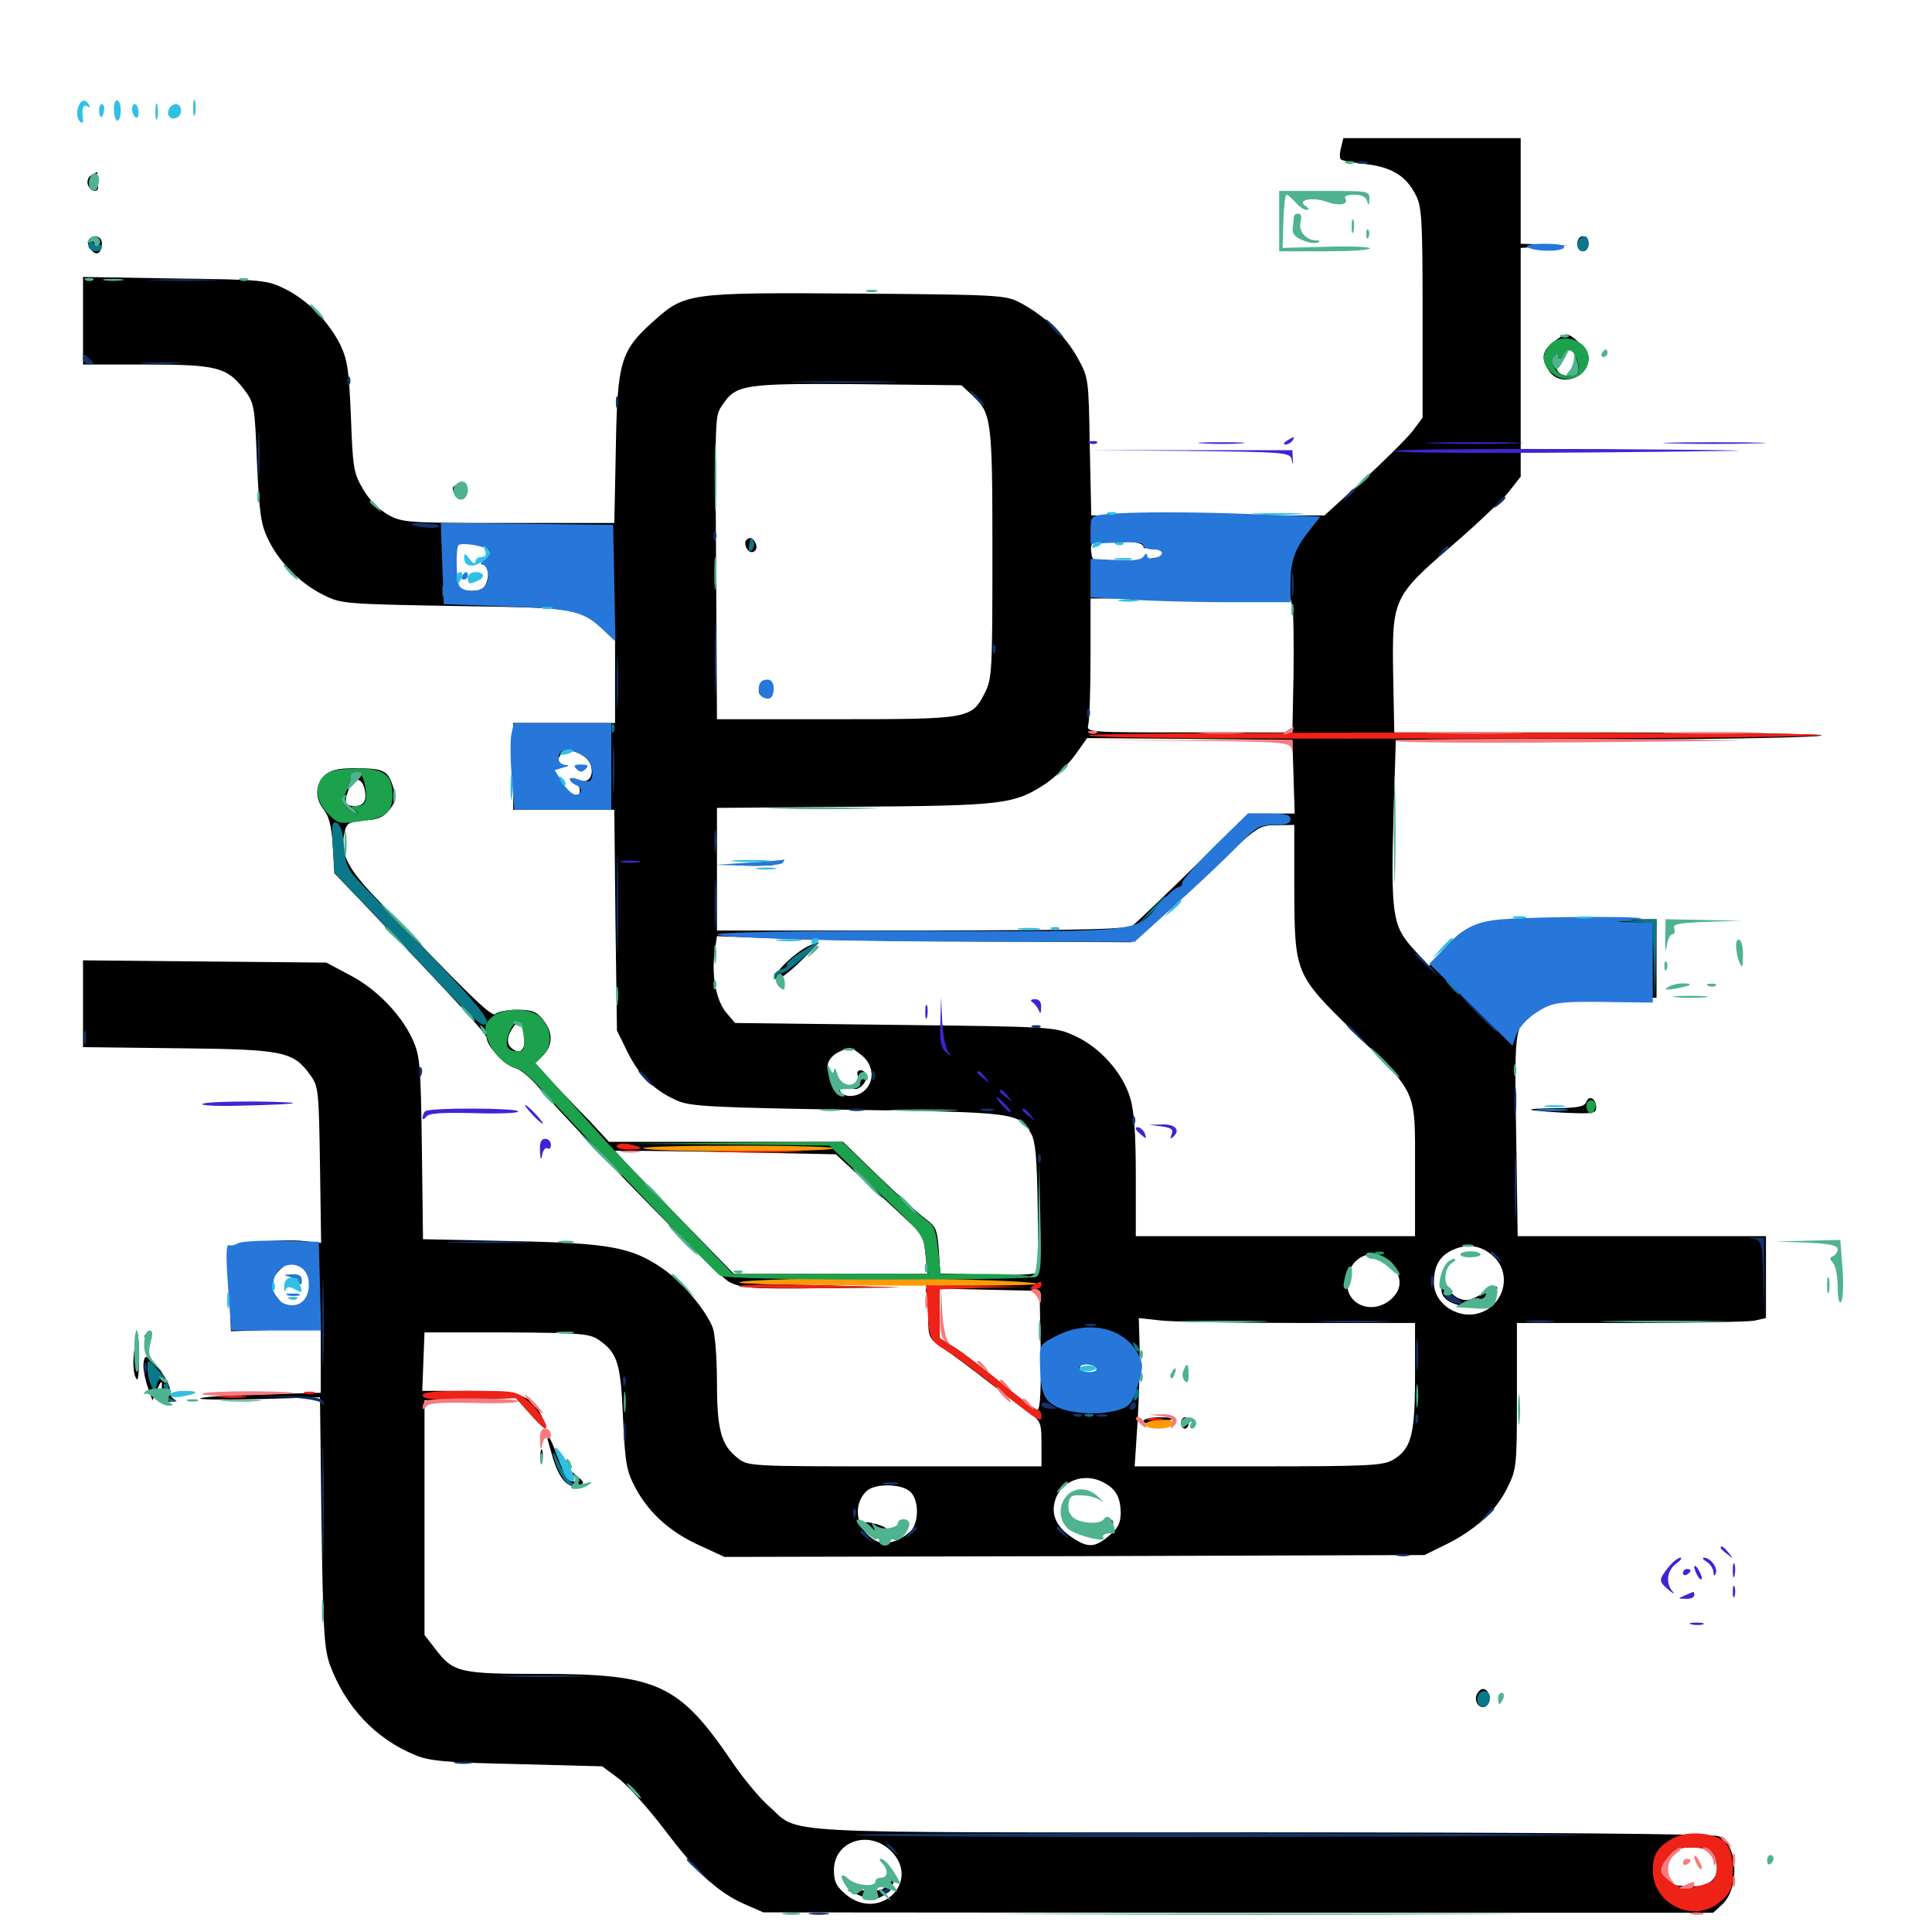 <svg xmlns="http://www.w3.org/2000/svg" viewBox="0 -1000 1000 1000">
	<path fill="#000000" d="M694.141 -923.633C693.359 -920.898 693.359 -918.164 693.945 -917.578C694.531 -916.797 700.391 -915.82 707.031 -915.039C720.508 -913.477 727.93 -908.789 732.812 -899.023C735.938 -893.164 736.328 -885.938 736.328 -838.086V-783.789L731.055 -776.758C728.125 -773.047 716.797 -761.719 705.664 -751.562L685.547 -733.203H625.195H564.844L564.062 -768.945C563.477 -804.102 563.477 -804.492 557.617 -815.039C551.367 -826.172 540.82 -836.523 528.32 -843.164C520.703 -847.266 518.164 -847.461 443.555 -848.047C355.859 -848.633 354.688 -848.438 338.086 -833.594C321.094 -818.359 319.531 -812.695 318.75 -767.969L317.969 -729.297H263.281C210.156 -729.297 208.398 -729.492 200.781 -733.594C196.094 -736.328 190.82 -741.602 187.891 -746.875C183.008 -755.078 182.617 -757.812 181.641 -783.984C180.664 -808.203 179.883 -813.672 176.172 -821.484C170.117 -833.594 159.18 -844.727 147.266 -850.586C138.086 -855.078 135.742 -855.273 90.43 -855.859L42.969 -856.641V-833.984V-811.328H75.195C112.109 -811.328 117.383 -809.961 126.172 -798.633C131.641 -791.406 131.836 -790.43 133.008 -760.742C134.18 -734.961 134.961 -728.711 138.672 -721.094C144.141 -709.375 155.469 -697.852 167.578 -691.992C176.367 -687.5 178.711 -687.305 236.328 -686.328C299.219 -685.352 298.438 -685.352 312.109 -675.195L318.359 -670.508V-648.047V-625.781H291.992H265.625V-603.32V-580.859H291.797H317.969L318.555 -523.828L319.336 -466.602L324.805 -455.469C330.859 -443.164 338.672 -435.547 350.586 -430.273C357.422 -427.344 368.164 -426.758 439.453 -425.586C527.344 -424.219 527.148 -424.219 533.789 -413.086C535.938 -409.18 536.719 -400.586 537.109 -375.781C537.305 -358.008 537.5 -342.773 537.305 -341.602C537.109 -340.43 527.734 -339.844 511.914 -340.234L486.719 -340.82L485.938 -352.93C485.156 -363.477 484.375 -365.234 479.297 -368.945C476.172 -371.094 465.234 -381.055 454.883 -391.016L436.328 -408.984H375.781H315.234L304.688 -420.312C298.633 -426.367 290.039 -435.547 285.352 -440.43L276.953 -449.609L281.055 -453.711C286.328 -458.984 286.328 -465.625 281.055 -472.266C277.734 -476.367 275.391 -477.344 267.773 -477.344C262.695 -477.344 257.617 -476.367 256.445 -475.195C254.492 -473.242 241.602 -485.938 193.75 -536.133C179.102 -551.562 175.781 -558.984 178.516 -569.922C179.492 -574.023 181.055 -574.805 188.867 -575.391C195.898 -575.781 198.633 -577.148 201.758 -581.055C205.078 -585.547 205.273 -587.109 203.32 -593.164C200.586 -601.367 198.438 -602.344 183.398 -602.344C174.414 -602.344 170.898 -601.367 167.969 -598.438C163.086 -593.555 162.891 -586.719 167.773 -580.664C170.312 -577.344 171.68 -571.875 172.266 -562.109L173.047 -548.047L186.719 -533.789C235.742 -482.422 251.953 -464.844 251.953 -462.695C251.953 -458.594 261.328 -448.633 266.406 -447.266C268.945 -446.68 273.828 -442.773 277.344 -438.867C299.414 -413.281 371.289 -339.648 377.344 -336.523C383.984 -333.203 388.281 -332.812 425.195 -333.203L465.82 -333.594L424.805 -334.766L383.789 -335.742L439.453 -336.719C470.117 -337.305 504.883 -337.109 516.602 -336.523L538.086 -335.547L508.008 -335.156C481.641 -334.766 478.32 -334.375 479.297 -331.641C479.883 -329.883 480.469 -323.828 480.469 -317.969C480.469 -307.812 480.664 -307.227 488.477 -301.953C492.773 -299.023 503.125 -291.406 511.328 -284.961C519.727 -278.516 529.297 -271.094 532.812 -268.75C538.672 -264.453 539.062 -263.477 539.062 -252.539V-241.016H463.086C388.281 -241.016 387.109 -241.016 381.836 -245.312C373.242 -251.953 371.094 -259.961 371.094 -284.766C371.094 -297.07 370.117 -309.57 368.945 -312.695C365.43 -321.875 353.125 -336.523 342.773 -343.555C326.758 -354.492 315.43 -356.641 264.258 -357.617L218.945 -358.594L218.359 -405.859C217.773 -449.219 217.383 -453.711 213.477 -462.109C207.617 -475 194.531 -488.477 180.664 -495.508L168.945 -501.758L106.055 -502.344L42.969 -502.93V-480.469V-458.008L92.383 -457.422C147.07 -456.836 151.758 -455.859 160.742 -443.359C164.844 -437.695 165.039 -435.156 165.625 -397.07L166.211 -356.641L157.422 -357.617C152.539 -358.203 142.188 -358.008 134.18 -357.227C122.852 -356.25 119.336 -355.273 118.75 -352.734C118.164 -350.977 118.359 -340.82 118.75 -330.078L119.531 -310.938L142.773 -311.719L166.016 -312.5V-295.703V-279.102L137.695 -278.32C122.07 -278.125 107.031 -277.148 104.102 -276.367C100.977 -275.586 113.672 -275.391 132.227 -275.781L165.625 -276.758L166.406 -212.5C167.188 -156.641 167.773 -146.875 170.703 -138.477C178.711 -116.602 194.336 -100 214.844 -91.602C222.07 -88.477 231.055 -87.695 267.578 -86.914L311.719 -85.742L320.117 -79.492C324.609 -76.172 335.547 -64.062 344.141 -52.734C361.328 -30.078 371.484 -20.508 385.742 -14.258L395.117 -10.156L641.016 -9.961H886.719L891.406 -14.258C900.781 -23.047 899.414 -45.898 889.453 -49.609C886.328 -50.781 795.117 -51.562 651.953 -51.562C392.969 -51.562 414.844 -50.391 397.852 -65.234C393.164 -69.336 384.57 -79.688 378.906 -88.086C351.367 -128.516 340.43 -133.594 279.688 -133.594C237.5 -133.594 234.57 -134.375 225.195 -146.68L219.727 -153.711V-214.453V-275.195L243.359 -275.781L266.992 -276.367L274.219 -268.359C281.836 -259.766 283.789 -258.789 281.641 -264.062C276.172 -277.734 270.508 -280.078 242.188 -280.078H218.555L219.141 -295.312L219.727 -310.352H261.914C298.438 -310.156 304.883 -309.766 309.375 -306.836C319.531 -300 321.289 -294.922 322.461 -266.211C323.633 -241.992 324.219 -238.672 329.102 -229.492C336.328 -216.406 347.07 -206.836 362.695 -199.805L375 -194.141L556.25 -194.531L737.305 -195.117L748.047 -200.391C763.281 -207.812 774.219 -217.773 780.078 -229.688C784.961 -239.453 785.156 -240.82 785.156 -277.539V-315.234H843.555C875.586 -315.234 904.688 -315.82 908.008 -316.406L914.062 -317.773V-338.867V-360.156H849.805H785.547L784.766 -412.5C783.789 -471.094 783.594 -470.508 797.461 -477.734C804.297 -481.25 809.766 -482.227 831.641 -482.812L857.422 -483.594V-503.906V-524.219H814.062C764.258 -524.219 760.547 -523.242 747.266 -508.594L739.648 -500L731.25 -509.18C720.703 -520.898 719.922 -526.758 721.289 -578.516L722.461 -616.992L832.227 -617.188C892.773 -617.383 942.578 -618.359 942.773 -619.336C943.164 -620.117 894.141 -620.898 832.617 -620.898H721.68L721.094 -650.977C720.508 -690.039 720.898 -691.211 751.758 -717.773C764.258 -728.516 777.344 -741.016 780.859 -745.312L787.109 -753.32V-812.5V-871.68L799.414 -872.461L811.523 -873.047L799.414 -873.438L787.109 -873.828V-901.172V-928.516H741.211H695.312ZM502.93 -795.703C513.281 -786.133 513.672 -783.594 513.672 -713.672C513.672 -652.734 513.477 -648.633 509.766 -641.406C502.93 -627.93 501.953 -627.734 432.617 -627.734H371.094L370.703 -697.656C370.117 -786.133 369.922 -784.375 373.828 -790.234C380.859 -800.977 384.766 -801.562 443.75 -801.172L497.656 -800.586ZM591.797 -717.188C591.797 -716.211 592.578 -716.016 593.75 -716.602C594.727 -717.188 597.656 -716.602 600 -715.43L604.492 -713.086L599.023 -711.523C595.898 -710.742 587.109 -709.766 579.492 -709.57C565.625 -709.18 565.43 -709.18 564.844 -714.258C564.258 -718.75 565.039 -719.336 570.703 -719.922C580.273 -720.898 591.797 -719.336 591.797 -717.188ZM248.633 -717.773C252.734 -716.211 253.32 -714.844 253.125 -707.422C252.539 -696.484 250.977 -694.141 244.141 -694.141C237.305 -694.141 236.133 -695.703 235.352 -706.25C234.375 -719.531 237.305 -722.07 248.633 -717.773ZM231.836 -694.727C231.445 -690.625 231.055 -693.555 231.055 -700.977C231.055 -708.594 231.445 -711.719 231.836 -708.398C232.227 -704.883 232.227 -698.633 231.836 -694.727ZM668.945 -685.938C669.531 -683.398 669.727 -667.773 669.531 -651.172L668.945 -620.898H615.625C563.281 -620.898 562.305 -620.898 563.281 -624.805C563.867 -626.953 564.453 -642.578 564.453 -659.57V-690.234H616.211H667.969ZM669.531 -598.047L670.117 -578.906H658.203H646.094L618.359 -551.562C602.93 -536.523 588.672 -522.852 586.719 -521.289C583.594 -518.945 566.211 -518.555 477.148 -518.359H371.094V-550.195V-581.836L441.992 -582.422C519.336 -583.008 524.805 -583.594 541.211 -594.336C546.094 -597.656 552.93 -604.297 556.445 -609.18L562.695 -617.969L615.82 -617.578L668.945 -616.992ZM304.297 -606.641C307.812 -602.148 306.445 -595.508 302.148 -595.703C299.609 -595.898 299.023 -595.117 299.805 -592.578C301.172 -588.086 297.852 -585.742 295.117 -589.062C285.938 -600 285.742 -600.781 288.672 -606.641C291.016 -611.523 292.188 -612.305 296.68 -611.133C299.414 -610.547 302.93 -608.398 304.297 -606.641ZM188.672 -591.797C190.039 -585.938 188.477 -582.812 183.789 -582.812C178.711 -582.812 177.93 -584.375 180.273 -590.82C183.008 -597.656 186.914 -598.242 188.672 -591.797ZM669.922 -539.453C670.117 -496.289 670.312 -495.508 700.391 -466.211C733.984 -433.008 732.422 -436.719 732.422 -395.117V-360.156H660.156H587.891V-391.016C587.891 -412.695 587.109 -424.805 584.961 -431.836C581.055 -444.727 569.336 -458.008 556.25 -463.867C545.898 -468.555 545.117 -468.555 463.281 -469.531L380.469 -470.508L375.977 -475.781C370.703 -482.031 368.164 -495.117 369.922 -507.227L371.094 -515.43L402.93 -514.258C420.312 -513.477 468.555 -512.891 509.961 -512.695L585.352 -512.305L594.922 -520.117C600.195 -524.219 615.039 -537.891 627.93 -550.391C650.977 -572.461 651.562 -572.852 660.742 -572.852L669.922 -573.047ZM271.484 -461.328C271.484 -455.664 268.164 -454.102 264.258 -458.008C261.914 -460.352 262.695 -464.648 266.211 -469.141C268.945 -472.461 271.484 -468.75 271.484 -461.328ZM446.094 -453.711C452.148 -448.828 452.93 -440.43 447.461 -435.547C442.773 -431.25 434.57 -432.031 434.57 -436.719C434.57 -438.477 433.008 -441.211 430.859 -442.773C426.367 -446.094 427.93 -452.539 434.18 -455.469C440.039 -458.398 440.234 -458.398 446.094 -453.711ZM373.633 -405.664C374.805 -406.25 373.438 -406.641 370.117 -406.641C366.992 -406.641 365.82 -406.25 367.773 -405.664C369.531 -405.273 372.266 -405.273 373.633 -405.664ZM412.695 -405.664C415.039 -406.055 412.695 -406.445 407.227 -406.445C401.953 -406.445 399.805 -406.055 402.93 -405.664C405.859 -405.273 410.156 -405.273 412.695 -405.664ZM455.078 -381.836C467.383 -370.508 477.734 -360.742 477.93 -360.156C478.125 -359.57 478.516 -355.078 479.102 -350L480.078 -340.625H429.883H379.883L349.219 -372.07C332.227 -389.453 318.359 -403.906 318.359 -404.297C318.359 -404.492 344.141 -404.297 375.586 -403.711L432.617 -402.539ZM772.852 -349.805C782.227 -341.406 779.297 -325.977 767.188 -320.898C755.859 -316.211 742.188 -324.609 742.188 -336.133C742.188 -345.117 745.312 -350.195 752.539 -353.32C759.961 -356.445 766.992 -355.273 772.852 -349.805ZM720.508 -345.312C726.172 -338.281 725.586 -332.031 719.336 -326.953C709.961 -319.531 697.266 -324.609 697.266 -335.547C697.266 -350 712.109 -356.055 720.508 -345.312ZM158.594 -343.164C160.156 -341.211 161.133 -338.477 160.938 -337.305C160.742 -335.938 160.547 -333.594 160.352 -332.031C160.156 -328.32 154.688 -323.047 151.172 -323.047C147.07 -323.047 140.625 -330.273 140.625 -334.766C140.625 -339.648 147.266 -346.484 151.953 -346.484C154.102 -346.484 157.031 -344.922 158.594 -343.164ZM166.016 -339.648C166.016 -341.211 165.625 -342.578 165.234 -342.578C164.844 -342.578 164.062 -341.211 163.281 -339.648C162.695 -338.086 163.086 -336.719 164.062 -336.719C165.234 -336.719 166.016 -338.086 166.016 -339.648ZM538.672 -301.172C538.867 -280.273 538.477 -270.312 536.914 -270.312C535.938 -270.312 527.734 -276.367 518.945 -283.594C510.156 -290.82 499.219 -299.219 494.727 -302.148L486.328 -307.422V-320.117V-333.008L512.305 -332.422L538.086 -331.836ZM671.484 -315.234H732.422V-287.695C732.422 -257.031 730.469 -250 720.898 -244.336C715.82 -241.406 708.008 -241.016 651.172 -241.016H587.305L588.867 -265.039C589.648 -278.125 590.039 -295.312 589.844 -303.32L589.453 -317.773L600 -316.602C605.664 -315.82 637.891 -315.234 671.484 -315.234ZM566.211 -293.945C569.336 -291.992 567.383 -287.891 563.477 -287.891C560.156 -287.891 558.008 -291.211 559.57 -293.75C561.133 -296.094 562.695 -296.094 566.211 -293.945ZM570.898 -232.812C577.539 -229.492 579.883 -225.195 580.078 -217.188C580.078 -211.719 578.711 -208.984 574.023 -205.078C566.602 -198.828 563.086 -198.633 554.492 -204.492C546.094 -210.156 543.555 -217.188 546.68 -225C550.391 -233.984 561.719 -237.695 570.898 -232.812ZM471.094 -227.93C475.781 -223.828 475.781 -211.523 471.094 -207.227C465.234 -201.953 458.008 -200 453.32 -202.539C443.359 -207.812 440.82 -220.703 448.438 -228.125C452.539 -232.227 466.406 -232.227 471.094 -227.93ZM461.133 -41.992C477.148 -25.977 455.078 -4.883 437.695 -19.531C432.812 -23.633 431.641 -26.172 431.641 -32.031C431.641 -47.07 449.805 -53.125 461.133 -41.992ZM886.719 -40.039C891.797 -30.273 886.914 -23.242 875.391 -23.633C864.453 -24.023 861.328 -24.805 862.5 -26.562C863.086 -27.344 862.5 -28.125 861.328 -28.125C858.008 -28.125 860.742 -38.086 864.844 -41.211C870.312 -45.117 884.18 -44.531 886.719 -40.039ZM385.938 -719.922C385.547 -719.141 385.742 -717.188 386.719 -715.82C388.672 -712.5 392.773 -714.844 391.211 -718.555C390.039 -721.68 387.5 -722.461 385.938 -719.922ZM397.656 -644.336C398.438 -642.773 398.047 -641.406 396.875 -641.406C395.703 -641.406 394.336 -642.578 393.945 -643.945C393.359 -645.312 392.773 -644.922 392.773 -642.969C392.578 -640.625 393.945 -639.453 396.484 -639.453C399.023 -639.453 400.391 -640.82 400.391 -643.359C400.391 -645.508 399.609 -647.266 398.438 -647.266C397.461 -647.266 397.07 -645.898 397.656 -644.336ZM381.445 -552.148C376.367 -552.539 380.078 -552.734 389.648 -552.734C399.414 -552.734 403.516 -552.539 399.023 -552.148C394.531 -551.758 386.523 -551.758 381.445 -552.148ZM418.945 -510.547C411.719 -507.422 399.219 -495.312 401.367 -493.359C402.539 -492.383 407.227 -495.508 414.062 -502.148C419.922 -507.812 424.414 -512.5 423.828 -512.305C423.242 -512.305 421.094 -511.523 418.945 -510.547ZM443.945 -443.359C444.531 -441.992 443.945 -439.648 442.773 -438.477C441.211 -436.914 441.211 -436.328 442.773 -436.328C445.898 -436.328 449.805 -441.797 448.242 -444.141C446.484 -447.07 442.773 -446.484 443.945 -443.359ZM746.094 -332.422C746.094 -327.93 750.781 -324.805 759.18 -323.633C765.43 -322.852 767.383 -323.633 771.289 -327.734C777.539 -334.375 775.391 -336.328 767.969 -331.055C760.547 -325.781 756.25 -325.781 750.586 -331.25C747.07 -334.57 746.094 -334.766 746.094 -332.422ZM591.797 -264.453C591.797 -263.086 594.531 -262.891 599.219 -263.672C609.18 -265.43 609.57 -266.406 600 -266.406C595.508 -266.406 591.797 -265.43 591.797 -264.453ZM611.328 -263.477C611.328 -261.914 612.305 -260.547 613.281 -260.547C614.453 -260.547 615.234 -261.914 615.234 -263.477C615.234 -265.039 614.453 -266.406 613.281 -266.406C612.305 -266.406 611.328 -265.039 611.328 -263.477ZM551.172 -211.719C551.562 -210.156 555.469 -207.617 559.57 -206.25C565.82 -204.102 567.578 -204.297 571.484 -206.836C574.023 -208.594 576.172 -210.742 576.172 -211.719C576.172 -214.844 570.898 -214.062 569.531 -210.742C568.359 -207.227 558.203 -208.008 553.32 -211.914C550.586 -214.258 550.195 -214.258 551.172 -211.719ZM447.266 -211.523C447.266 -209.375 453.125 -203.906 455.273 -203.906C456.445 -203.906 456.836 -204.688 456.055 -205.664C455.469 -206.641 456.445 -207.812 458.203 -208.203C459.766 -208.594 458.008 -209.766 454.297 -210.938C450.391 -212.109 447.266 -212.5 447.266 -211.523ZM462.891 -207.812C461.328 -204.883 461.328 -204.297 463.477 -205.078C465.039 -205.664 466.211 -207.227 466.211 -208.789C466.211 -212.695 465.43 -212.5 462.891 -207.812ZM458.594 -25.781C458.008 -21.68 457.031 -21.289 448.242 -21.484L438.477 -21.68L445.312 -18.75C451.172 -16.406 452.93 -16.406 457.031 -18.75C461.914 -21.289 465.039 -30.078 461.133 -30.078C460.156 -30.078 458.984 -28.125 458.594 -25.781ZM47.07 -909.18C45.508 -908.203 44.922 -906.055 45.508 -904.297C46.875 -900.781 50.781 -900 50.781 -903.125C50.781 -904.297 49.805 -905.078 48.633 -905.078C47.07 -905.078 47.07 -906.055 48.828 -908.008C51.562 -911.328 50.977 -911.719 47.07 -909.18ZM45.898 -875.781C44.336 -873.242 48.633 -867.578 50.977 -869.141C51.953 -869.727 52.734 -871.875 52.734 -874.023C52.734 -877.93 48.047 -879.102 45.898 -875.781ZM816.406 -873.828C816.406 -871.68 817.773 -869.922 819.336 -869.922C820.898 -869.922 822.266 -871.68 822.266 -873.828C822.266 -875.977 820.898 -877.734 819.336 -877.734C817.773 -877.734 816.406 -875.977 816.406 -873.828ZM803.906 -822.852C798.047 -818.359 797.461 -814.062 801.953 -807.812C807.812 -799.414 822.266 -804.297 822.266 -814.844C822.266 -818.359 814.062 -826.953 810.547 -826.953C809.766 -826.953 806.836 -825.195 803.906 -822.852ZM815.039 -816.406C815.625 -814.844 815.625 -811.719 815.039 -809.375C813.477 -803.516 805.859 -804.883 805.078 -811.133C804.688 -814.062 805.078 -815.234 806.445 -814.258C807.617 -813.672 809.18 -814.453 809.766 -816.016C811.328 -819.922 813.672 -820.117 815.039 -816.406ZM234.375 -747.07C234.375 -748.047 235.352 -748.828 236.328 -748.828C237.5 -748.828 238.281 -747.852 238.281 -746.68C238.281 -745.703 239.453 -745.312 240.82 -746.094C242.578 -747.07 242.578 -746.875 240.82 -744.922C238.477 -742.383 234.375 -743.75 234.375 -747.07ZM821.094 -429.688C820.117 -427.148 816.602 -426.562 804.883 -426.367C786.523 -426.172 788.672 -425.195 810.156 -424.023C824.414 -423.438 826.172 -423.633 826.172 -426.758C826.172 -431.445 822.461 -433.398 821.094 -429.688ZM69.531 -300.977C68.75 -296.289 68.945 -290.43 69.922 -287.695C71.289 -284.18 71.875 -286.133 71.875 -296.289C71.875 -303.516 71.68 -309.375 71.289 -309.375C71.094 -309.375 70.117 -305.664 69.531 -300.977ZM75.195 -307.422C75.781 -306.445 76.758 -305.469 77.344 -305.469C77.734 -305.469 78.125 -306.445 78.125 -307.422C78.125 -308.594 77.148 -309.375 75.977 -309.375C75 -309.375 74.609 -308.594 75.195 -307.422ZM74.219 -292.969C74.219 -290.625 75.195 -285.547 76.562 -281.836L78.906 -275.195L81.445 -281.055C83.203 -285.156 83.984 -285.742 83.789 -283.008C83.398 -275.586 83.984 -274.219 88.477 -274.414C90.82 -274.414 91.602 -275 90.43 -275.586C89.062 -275.977 87.891 -278.516 87.891 -280.859C87.891 -284.961 78.516 -297.656 75.586 -297.656C74.805 -297.656 74.219 -295.508 74.219 -292.969ZM283.203 -256.055C283.203 -255.664 284.57 -250.977 286.133 -245.508C289.453 -234.375 294.336 -229.102 299.414 -231.055C302.734 -232.227 302.734 -232.617 298.438 -236.133C295.117 -239.062 294.727 -239.258 296.68 -236.719C298.828 -233.789 298.828 -233.203 296.289 -233.203C294.531 -233.203 291.797 -237.695 289.062 -244.922C285.352 -254.688 283.203 -258.984 283.203 -256.055ZM279.688 -245.898C279.688 -242.773 280.078 -241.602 280.664 -243.555C281.055 -245.312 281.055 -248.047 280.664 -249.414C280.078 -250.586 279.688 -249.219 279.688 -245.898ZM764.258 -122.656C762.695 -118.555 766.797 -114.453 769.727 -117.383C772.266 -119.922 770.703 -125.781 767.578 -125.781C766.406 -125.781 765.039 -124.414 764.258 -122.656Z"/>
	<path fill="#ff9906" d="M332.812 -405.664C333.594 -404.688 356.25 -404.102 383.008 -404.102C409.766 -404.102 431.641 -404.688 431.641 -405.664C431.641 -406.445 409.18 -407.031 381.445 -407.031C353.906 -407.031 332.031 -406.445 332.812 -405.664ZM382.617 -336.133C384.18 -334.57 534.766 -333.789 536.328 -335.352C538.086 -337.109 474.609 -338.867 427.344 -338.281C401.953 -337.891 381.836 -337.109 382.617 -336.133ZM598.047 -264.844C594.531 -264.453 592.188 -263.281 592.773 -262.305C594.336 -259.961 604.883 -259.961 606.445 -262.305C608.008 -264.844 605.469 -265.625 598.047 -264.844Z"/>
	<path fill="#ef2218" d="M564.062 -619.531C558.203 -617.969 638.281 -617.383 805.664 -617.773C880.859 -617.969 942.578 -618.75 942.773 -619.531C943.555 -621.289 570.312 -621.289 564.062 -619.531ZM319.336 -407.031C318.555 -405.859 321.094 -405.078 325.391 -405.078C333.594 -405.078 333.594 -405.859 325.781 -407.812C322.852 -408.398 319.922 -408.203 319.336 -407.031ZM373.633 -403.711C363.086 -403.906 371.68 -404.297 392.578 -404.297C413.477 -404.297 422.07 -403.906 411.719 -403.711C401.172 -403.32 383.984 -403.32 373.633 -403.711ZM382.617 -334.18C381.641 -335.156 400.195 -335.352 423.438 -334.766L465.82 -333.789L425 -333.203C402.539 -333.008 383.398 -333.398 382.617 -334.18ZM535.156 -334.766C532.617 -333.203 532.812 -332.812 535.742 -332.812C537.5 -332.812 539.062 -333.789 539.062 -334.766C539.062 -337.109 538.867 -337.109 535.156 -334.766ZM480.078 -322.656C481.055 -306.445 480.859 -306.445 490.625 -300.391C495.312 -297.461 507.031 -288.867 516.602 -281.055C537.891 -264.062 539.062 -263.281 539.062 -267.188C539.062 -268.945 538.086 -270.312 536.914 -270.312C535.938 -270.312 527.734 -276.367 518.945 -283.594C510.156 -290.82 499.219 -299.219 494.727 -302.148L486.328 -307.422V-320.117V-332.617L509.375 -333.398L532.227 -333.984L505.664 -334.375L479.297 -334.766ZM157.812 -278.711C156.445 -279.297 157.422 -279.688 160.156 -279.688C162.891 -279.688 163.867 -279.297 162.695 -278.711C161.328 -278.32 158.984 -278.32 157.812 -278.711ZM218.75 -277.734C218.75 -275.781 224.609 -275.391 242.773 -275.781L266.992 -276.367L274.023 -268.555C277.93 -264.062 281.641 -260.547 282.031 -260.547C284.766 -260.547 279.688 -269.336 274.023 -274.219C267.383 -280.078 267.383 -280.078 243.164 -280.078C225 -280.078 218.75 -279.492 218.75 -277.734ZM114.844 -276.758C111.328 -277.148 113.672 -277.539 120.117 -277.539C126.562 -277.539 129.492 -277.148 126.562 -276.758C123.633 -276.367 118.359 -276.367 114.844 -276.758ZM594.336 -265.039C592.383 -265.625 593.945 -266.016 597.656 -266.016C601.367 -266.016 602.93 -265.625 601.172 -265.039C599.219 -264.648 596.094 -264.648 594.336 -265.039ZM866.211 -48.633C858.203 -44.336 855.469 -40.234 855.469 -32.031C855.469 -14.062 877.344 -3.906 890.82 -16.016C896.289 -20.898 896.875 -22.656 896.875 -31.836C896.68 -39.648 895.703 -43.359 892.969 -46.289C887.695 -51.367 873.828 -52.734 866.211 -48.633ZM886.328 -41.406C889.453 -38.281 889.258 -29.102 886.328 -26.562C884.961 -25.391 880.664 -24.023 876.953 -23.242C871.484 -22.266 868.945 -22.852 864.648 -26.172C858.398 -31.25 858.203 -32.031 863.477 -38.672C866.602 -42.773 869.141 -43.75 875.781 -43.75C880.273 -43.75 884.961 -42.773 886.328 -41.406Z"/>
	<path fill="#1ca14c" d="M802.148 -821.484C797.852 -816.602 798.047 -812.109 802.734 -807.422C809.961 -800.195 822.266 -804.688 822.266 -814.648C822.266 -823.828 808.398 -828.516 802.148 -821.484ZM816.602 -812.695C818.164 -806.641 817.188 -805.469 811.328 -805.469C805.859 -805.469 801.172 -812.5 804.492 -815.82C806.055 -817.383 806.641 -817.188 806.641 -815.234C806.836 -813.086 807.227 -813.281 808.789 -815.82C811.523 -820.508 814.844 -819.141 816.602 -812.695ZM171.875 -600.977C162.891 -597.852 161.719 -587.109 169.531 -579.102C174.805 -573.633 175.586 -573.438 185.938 -574.805C199.805 -576.562 203.125 -579.297 203.125 -588.672C203.125 -598.828 198.633 -602.344 185.352 -602.148C179.492 -602.148 173.438 -601.562 171.875 -600.977ZM188.281 -596.094C190.625 -586.914 189.648 -582.812 185.156 -582.812C181.445 -582.812 181.25 -582.422 183.594 -580.859C185.156 -579.883 185.547 -578.906 184.375 -578.906C181.055 -578.906 175.195 -586.133 177.539 -587.5C178.516 -588.086 179.883 -591.406 180.664 -594.531C182.227 -601.367 186.523 -602.344 188.281 -596.094ZM254.492 -473.438C250.977 -470.312 250.586 -468.555 251.953 -463.477C254.297 -455.664 260.547 -448.828 266.797 -447.266C269.531 -446.484 274.805 -442.383 278.906 -437.695C294.336 -420.312 369.727 -341.406 372.852 -339.648C374.805 -338.477 406.25 -337.695 456.445 -337.695C500.586 -337.695 535.742 -338.281 534.57 -339.062C533.203 -339.844 522.07 -340.625 509.57 -340.625H486.914L485.547 -352.93C484.57 -362.5 483.594 -365.625 480.078 -367.969C477.539 -369.531 466.602 -379.297 455.859 -389.844L435.938 -408.984L379.688 -408.594L323.242 -408.008L376.367 -407.617L429.297 -407.031L435.938 -400.586C439.453 -397.266 450.391 -386.914 460.156 -377.734C477.148 -361.523 477.93 -360.547 479.102 -350.781L480.273 -340.625H429.883H379.297L348.438 -372.852C331.25 -390.43 315.625 -407.031 313.477 -409.375C311.328 -411.914 302.148 -421.875 293.359 -431.836L277.148 -449.805L281.25 -453.906C286.523 -459.18 285.352 -468.75 279.102 -474.023C273.242 -478.711 259.766 -478.516 254.492 -473.438ZM271.094 -463.086C271.68 -457.031 271.094 -455.859 267.773 -455.859C262.305 -455.859 260.938 -459.18 263.672 -465.82C266.797 -473.438 270.312 -472.07 271.094 -463.086ZM821.094 -427.148C821.484 -425.195 822.461 -423.633 823.438 -423.633C824.414 -423.633 825.391 -425.195 825.781 -427.148C826.172 -429.102 825.195 -430.469 823.633 -430.469C821.875 -430.469 820.898 -428.906 821.094 -427.148ZM712.5 -350.977C710.938 -351.562 711.523 -352.148 713.672 -352.148C715.82 -352.344 716.992 -351.758 716.211 -351.172C715.625 -350.586 713.867 -350.391 712.5 -350.977Z"/>
	<path fill="#143269" d="M702.734 -915.43C701.367 -916.016 702.344 -916.406 705.078 -916.406C707.812 -916.406 708.789 -916.016 707.617 -915.43C706.25 -915.039 703.906 -915.039 702.734 -915.43ZM80.664 -854.883C72.266 -855.078 78.711 -855.469 94.727 -855.469C110.938 -855.469 117.773 -855.078 109.961 -854.883C102.148 -854.492 89.062 -854.492 80.664 -854.883ZM544.922 -829.883C547.461 -827.148 550 -825 550.391 -825C550.977 -825 549.414 -827.148 546.875 -829.883C544.336 -832.617 541.797 -834.766 541.406 -834.766C540.82 -834.766 542.383 -832.617 544.922 -829.883ZM42.969 -814.648C42.969 -812.695 44.531 -811.328 46.484 -811.328C48.242 -811.328 49.023 -812.109 47.852 -812.891C46.875 -813.672 45.312 -815.039 44.531 -816.016C43.555 -816.992 42.969 -816.406 42.969 -814.648ZM74.805 -811.914C69.727 -812.305 73.438 -812.5 83.008 -812.5C92.773 -812.5 96.875 -812.305 92.383 -811.914C87.891 -811.523 79.883 -811.523 74.805 -811.914ZM179.883 -802.344C179.883 -800.195 180.469 -799.609 181.055 -801.172C181.641 -802.539 181.445 -804.297 180.859 -804.883C180.273 -805.664 179.688 -804.492 179.883 -802.344ZM414.648 -802.148C401.953 -802.344 411.914 -802.734 436.523 -802.734C461.328 -802.734 471.68 -802.344 459.57 -802.148C447.461 -801.758 427.344 -801.758 414.648 -802.148ZM504.883 -793.75C506.836 -791.602 508.789 -789.844 509.375 -789.844C509.961 -789.844 508.789 -791.602 506.836 -793.75C504.883 -795.898 502.93 -797.656 502.344 -797.656C501.758 -797.656 502.93 -795.898 504.883 -793.75ZM318.75 -791.797C318.75 -789.062 319.141 -788.086 319.727 -789.453C320.117 -790.625 320.117 -792.969 319.727 -794.336C319.141 -795.508 318.75 -794.531 318.75 -791.797ZM133.594 -764.453C133.594 -754.297 133.789 -750 134.18 -755.273C134.57 -760.352 134.57 -768.555 134.18 -773.828C133.789 -778.906 133.594 -774.609 133.594 -764.453ZM697.07 -743.555C694.531 -740.43 694.727 -740.234 697.852 -742.773C700.977 -745.312 701.953 -746.875 700.391 -746.875C700 -746.875 698.438 -745.312 697.07 -743.555ZM775.195 -739.648C772.656 -736.523 772.852 -736.328 775.977 -738.867C779.102 -741.406 780.078 -742.969 778.516 -742.969C778.125 -742.969 776.562 -741.406 775.195 -739.648ZM212.891 -728.516C212.891 -729.883 226.367 -729.297 227.344 -727.734C227.734 -726.953 224.805 -726.562 220.508 -726.953C216.406 -727.344 212.891 -728.125 212.891 -728.516ZM369.336 -722.266C369.336 -720.117 369.922 -719.531 370.508 -721.094C371.094 -722.461 370.898 -724.219 370.312 -724.805C369.727 -725.586 369.141 -724.414 369.336 -722.266ZM745.898 -714.258C743.359 -711.133 743.555 -710.938 746.68 -713.477C749.805 -716.016 750.781 -717.578 749.219 -717.578C748.828 -717.578 747.266 -716.016 745.898 -714.258ZM668.555 -697.07C668.555 -691.797 668.945 -689.648 669.336 -692.773C669.727 -695.703 669.727 -700 669.336 -702.539C668.945 -704.883 668.555 -702.539 668.555 -697.07ZM369.922 -658.984C369.922 -641.211 370.312 -633.984 370.508 -642.969C370.898 -651.758 370.898 -666.211 370.508 -675.195C370.312 -683.984 369.922 -676.758 369.922 -658.984ZM319.141 -646.289C319.141 -634.57 319.336 -629.883 319.727 -636.133C320.117 -642.383 320.117 -651.953 319.727 -657.617C319.336 -663.281 319.141 -658.203 319.141 -646.289ZM513.867 -663.672C513.867 -661.523 514.453 -660.938 515.039 -662.5C515.625 -663.867 515.43 -665.625 514.844 -666.211C514.258 -666.992 513.672 -665.82 513.867 -663.672ZM562.695 -630.469C562.695 -628.32 563.281 -627.734 563.867 -629.297C564.453 -630.664 564.258 -632.422 563.672 -633.008C563.086 -633.789 562.5 -632.617 562.695 -630.469ZM317.188 -601.367C317.188 -590.625 317.383 -586.523 317.773 -592.188C318.164 -597.852 318.164 -606.641 317.773 -611.719C317.383 -616.797 317.188 -612.109 317.188 -601.367ZM319.141 -532.031C319.141 -508.984 319.531 -499.414 319.727 -511.133C320.117 -522.656 320.117 -541.406 319.727 -553.125C319.531 -564.648 319.141 -555.078 319.141 -532.031ZM369.727 -564.258C369.727 -558.984 370.117 -556.836 370.508 -559.961C370.898 -562.891 370.898 -567.188 370.508 -569.727C370.117 -572.07 369.727 -569.727 369.727 -564.258ZM369.922 -532.031C369.922 -520.703 370.117 -516.211 370.508 -521.875C370.898 -527.344 370.898 -536.719 370.508 -542.383C370.117 -547.852 369.922 -543.359 369.922 -532.031ZM732.422 -506.055C732.422 -505.664 735.352 -502.93 738.867 -499.609L745.117 -493.945L739.453 -500.391C733.984 -506.25 732.422 -507.617 732.422 -506.055ZM764.648 -475.391C769.922 -470.117 774.609 -465.625 775.195 -465.625C775.781 -465.625 771.875 -470.117 766.602 -475.391C761.328 -480.859 756.641 -485.156 756.055 -485.156C755.469 -485.156 759.375 -480.859 764.648 -475.391ZM534.766 -468.164C533.203 -468.75 533.789 -469.336 535.938 -469.336C538.086 -469.531 539.258 -468.945 538.477 -468.359C537.891 -467.773 536.133 -467.578 534.766 -468.164ZM697.266 -468.945C697.266 -468.555 700.195 -465.82 703.711 -462.5L709.961 -456.836L704.297 -463.281C698.828 -469.141 697.266 -470.508 697.266 -468.945ZM43.359 -462.695C43.359 -459.57 43.75 -458.398 44.336 -460.352C44.727 -462.109 44.727 -464.844 44.336 -466.211C43.75 -467.383 43.359 -466.016 43.359 -462.695ZM216.992 -444.922C216.992 -442.773 217.578 -442.188 218.164 -443.75C218.75 -445.117 218.555 -446.875 217.969 -447.461C217.383 -448.242 216.797 -447.07 216.992 -444.922ZM333.008 -442.188C334.961 -440.039 336.914 -438.281 337.5 -438.281C338.086 -438.281 336.914 -440.039 334.961 -442.188C333.008 -444.336 331.055 -446.094 330.469 -446.094C329.883 -446.094 331.055 -444.336 333.008 -442.188ZM451.367 -442.969C451.367 -440.82 451.953 -440.234 452.539 -441.797C453.125 -443.164 452.93 -444.922 452.344 -445.508C451.758 -446.289 451.172 -445.117 451.367 -442.969ZM783.789 -430.469C783.789 -423.438 784.18 -420.703 784.57 -424.219C784.961 -427.539 784.961 -433.398 784.57 -436.914C784.18 -440.234 783.789 -437.5 783.789 -430.469ZM440.039 -425.195C438.086 -425.781 439.648 -426.172 443.359 -426.172C447.07 -426.172 448.633 -425.781 446.875 -425.195C444.922 -424.805 441.797 -424.805 440.039 -425.195ZM508.398 -425.195C506.445 -425.781 507.617 -426.172 510.742 -426.172C514.062 -426.172 515.43 -425.781 514.258 -425.195C512.891 -424.805 510.156 -424.805 508.398 -425.195ZM586.133 -419.531C586.133 -417.383 586.719 -416.797 587.305 -418.359C587.891 -419.727 587.695 -421.484 587.109 -422.07C586.523 -422.852 585.938 -421.68 586.133 -419.531ZM783.984 -385.547C783.984 -371.094 784.18 -365.039 784.57 -372.461C784.961 -379.688 784.961 -391.406 784.57 -398.828C784.18 -406.055 783.984 -400 783.984 -385.547ZM537.305 -400C537.305 -397.852 537.891 -397.266 538.477 -398.828C539.062 -400.195 538.867 -401.953 538.281 -402.539C537.695 -403.32 537.109 -402.148 537.305 -400ZM907.617 -358.789C911.719 -358.008 912.109 -356.836 912.695 -337.109L913.281 -316.211V-337.695L913.086 -359.18L908.203 -359.375C904.102 -359.57 903.906 -359.375 907.617 -358.789ZM234.766 -356.836C225.391 -357.031 233.594 -357.422 252.93 -357.422C272.266 -357.422 279.883 -357.031 269.922 -356.836C259.961 -356.445 244.141 -356.445 234.766 -356.836ZM771.484 -351.562C771.484 -351.172 773.047 -349.609 775 -348.242C777.93 -345.703 778.125 -345.898 775.586 -349.023C773.047 -352.148 771.484 -353.125 771.484 -351.562ZM166.797 -315.234C166.797 -295.312 167.188 -287.305 167.383 -297.266C167.773 -307.031 167.773 -323.438 167.383 -333.398C167.188 -343.164 166.797 -335.156 166.797 -315.234ZM740.625 -336.719C740.625 -333.984 741.016 -333.008 741.602 -334.375C741.992 -335.547 741.992 -337.891 741.602 -339.258C741.016 -340.43 740.625 -339.453 740.625 -336.719ZM747.461 -329.883C747.852 -328.32 750.195 -326.562 752.344 -325.781C758.398 -324.023 758.203 -325.781 751.953 -329.297C747.656 -331.836 746.484 -331.836 747.461 -329.883ZM685.156 -315.82C676.172 -316.016 683.008 -316.406 700.195 -316.406C717.383 -316.406 724.609 -316.016 716.406 -315.82C708.203 -315.43 694.141 -315.43 685.156 -315.82ZM790.625 -315.82C787.109 -316.211 789.844 -316.602 796.875 -316.602C803.906 -316.602 806.641 -316.211 803.32 -315.82C799.805 -315.43 793.945 -315.43 790.625 -315.82ZM562.109 -313.867C560.742 -314.453 561.719 -314.844 564.453 -314.844C567.188 -314.844 568.164 -314.453 566.992 -313.867C565.625 -313.477 563.281 -313.477 562.109 -313.867ZM733.008 -298.633C733.008 -291.211 733.398 -288.281 733.789 -292.383C734.18 -296.289 734.18 -302.539 733.789 -306.055C733.398 -309.375 733.008 -306.25 733.008 -298.633ZM74.609 -291.797C74.609 -289.062 75 -288.086 75.586 -289.453C75.977 -290.625 75.977 -292.969 75.586 -294.336C75 -295.508 74.609 -294.531 74.609 -291.797ZM322.461 -284.766C322.461 -282.617 323.047 -282.031 323.633 -283.594C324.219 -284.961 324.023 -286.719 323.438 -287.305C322.852 -288.086 322.266 -286.914 322.461 -284.766ZM147.461 -276.758C158.203 -276.367 165.625 -275 166.602 -273.633C167.773 -271.875 167.969 -272.07 167.383 -274.219C166.797 -276.562 162.891 -277.148 148.242 -277.344H129.883ZM539.062 -272.656C539.062 -271.875 541.016 -270.898 543.359 -270.898C546.875 -270.508 547.266 -270.898 544.922 -272.266C541.406 -274.609 539.062 -274.805 539.062 -272.656ZM584.961 -272.266C584.375 -271.289 584.766 -270.312 585.742 -270.312C586.914 -270.312 587.891 -271.289 587.891 -272.266C587.891 -273.438 587.5 -274.219 587.109 -274.219C586.523 -274.219 585.547 -273.438 584.961 -272.266ZM166.797 -222.461C166.797 -195.703 167.188 -184.375 167.383 -197.461C167.773 -210.547 167.773 -232.422 167.383 -246.289C167.188 -259.961 166.797 -249.414 166.797 -222.461ZM556.25 -266.992C554.688 -267.578 555.273 -268.164 557.422 -268.164C559.57 -268.359 560.742 -267.773 559.961 -267.188C559.375 -266.602 557.617 -266.406 556.25 -266.992ZM567.969 -266.992C566.602 -267.578 567.578 -267.969 570.312 -267.969C573.047 -267.969 574.023 -267.578 572.852 -266.992C571.484 -266.602 569.141 -266.602 567.969 -266.992ZM732.617 -265.234C732.617 -263.086 733.203 -262.5 733.789 -264.062C734.375 -265.43 734.18 -267.188 733.594 -267.773C733.008 -268.555 732.422 -267.383 732.617 -265.234ZM322.852 -258.594C322.852 -253.711 323.242 -251.758 323.633 -254.297C324.023 -256.641 324.023 -260.547 323.633 -263.086C323.242 -265.43 322.852 -263.477 322.852 -258.594ZM457.617 -231.836C455.664 -232.422 457.227 -232.812 460.938 -232.812C464.648 -232.812 466.211 -232.422 464.453 -231.836C462.5 -231.445 459.375 -231.445 457.617 -231.836ZM441.602 -216.406C441.602 -214.258 442.188 -213.672 442.773 -215.234C443.359 -216.602 443.164 -218.359 442.578 -218.945C441.992 -219.727 441.406 -218.555 441.602 -216.406ZM768.359 -215.234L764.648 -210.742L769.141 -214.453C771.484 -216.602 773.438 -218.555 773.438 -218.945C773.438 -220.508 771.875 -219.336 768.359 -215.234ZM470.508 -206.445C467.969 -203.32 468.164 -203.125 471.289 -205.664C473.047 -207.031 474.609 -208.594 474.609 -208.984C474.609 -210.547 473.047 -209.57 470.508 -206.445ZM546.875 -208.984C546.875 -208.594 548.438 -207.031 550.391 -205.664C553.32 -203.125 553.516 -203.32 550.977 -206.445C548.438 -209.57 546.875 -210.547 546.875 -208.984ZM445.312 -207.031C445.312 -206.641 446.875 -205.078 448.828 -203.711C451.758 -201.172 451.953 -201.367 449.414 -204.492C446.875 -207.617 445.312 -208.594 445.312 -207.031ZM723.242 -194.727C721.289 -195.312 722.461 -195.703 725.586 -195.703C728.906 -195.703 730.273 -195.312 729.102 -194.727C727.734 -194.336 725 -194.336 723.242 -194.727ZM263.281 -132.227C253.32 -132.422 261.328 -132.812 281.25 -132.812C301.172 -132.812 309.18 -132.422 299.414 -132.227C289.453 -131.836 273.047 -131.836 263.281 -132.227ZM235.938 -87.305C233.398 -87.695 234.961 -88.086 239.258 -88.086C243.555 -88.281 245.508 -87.891 243.75 -87.305C241.797 -86.914 238.281 -86.914 235.938 -87.305ZM442.773 -50.195C443.164 -50.977 534.766 -51.367 646.094 -51.172C757.422 -50.977 835.547 -50.391 819.336 -50.195C746.484 -48.828 441.797 -48.828 442.773 -50.195ZM458.984 -44.922C458.984 -44.531 460.547 -42.969 462.5 -41.602C465.43 -39.062 465.625 -39.258 463.086 -42.383C460.547 -45.508 458.984 -46.484 458.984 -44.922ZM355.469 -37.305C355.469 -36.914 358.398 -34.18 361.914 -30.859L368.164 -25.195L362.5 -31.641C357.031 -37.5 355.469 -38.867 355.469 -37.305ZM456.055 -20.312C455.469 -19.141 456.25 -18.945 457.812 -19.531C461.328 -20.898 461.914 -22.266 459.18 -22.266C458.008 -22.266 456.641 -21.484 456.055 -20.312ZM419.531 -9.18C416.992 -9.57 418.945 -9.961 423.828 -9.961C428.711 -9.961 430.664 -9.57 428.32 -9.18C425.781 -8.789 421.875 -8.789 419.531 -9.18Z"/>
	<path fill="#f67b7f" d="M666.016 -621.875C664.258 -620.703 664.062 -619.922 665.43 -619.922C666.602 -619.922 668.359 -620.898 668.945 -621.875C670.508 -624.219 669.727 -624.219 666.016 -621.875ZM564.062 -620.508C562.5 -621.094 563.086 -621.68 565.234 -621.68C567.383 -621.875 568.555 -621.289 567.773 -620.703C567.188 -620.117 565.43 -619.922 564.062 -620.508ZM622.656 -620.508C616.992 -620.898 621.094 -621.094 631.836 -621.094C642.578 -621.094 647.266 -620.898 642.188 -620.508C637.109 -620.117 628.32 -620.117 622.656 -620.508ZM742.773 -620.508C731.25 -620.703 740.234 -621.094 762.695 -621.094C785.352 -621.094 794.727 -620.703 783.789 -620.508C772.852 -620.117 754.297 -620.117 742.773 -620.508ZM865.625 -620.508C854.102 -620.703 864.062 -621.094 887.695 -621.094C911.328 -621.094 920.703 -620.703 908.594 -620.508C896.484 -620.117 877.148 -620.117 865.625 -620.508ZM614.062 -616.602C665.82 -616.016 667.773 -615.82 668.555 -612.109C669.336 -608.789 669.336 -608.984 669.141 -612.5L668.945 -616.992H614.648H560.547ZM722.07 -616.602C722.461 -617.383 769.727 -617.773 826.758 -617.578C883.984 -617.188 914.062 -616.797 893.555 -616.602C798.047 -615.234 721.094 -615.234 722.07 -616.602ZM321.875 -403.711C319.336 -404.102 321.289 -404.492 326.172 -404.492C331.055 -404.492 333.008 -404.102 330.664 -403.711C328.125 -403.32 324.219 -403.32 321.875 -403.711ZM486.719 -320.898C486.328 -310.547 487.109 -307.422 489.844 -305.273C492.773 -302.93 492.969 -302.93 490.82 -305.469C489.453 -307.227 488.086 -314.258 487.695 -321.094L487.109 -333.789ZM534.375 -331.25C535.547 -330.469 537.109 -328.516 537.695 -326.953C538.477 -325 538.867 -325.391 538.867 -328.516C539.062 -331.445 537.891 -332.812 535.742 -332.812C533.594 -332.812 533.008 -332.227 534.375 -331.25ZM478.906 -325.977C478.906 -322.852 479.297 -321.68 479.883 -323.633C480.273 -325.391 480.273 -328.125 479.883 -329.492C479.297 -330.664 478.906 -329.297 478.906 -325.977ZM505.859 -294.922C505.859 -294.531 507.422 -292.969 509.375 -291.602C512.305 -289.062 512.5 -289.258 509.961 -292.383C507.422 -295.508 505.859 -296.484 505.859 -294.922ZM517.578 -285.156C517.578 -284.766 519.141 -283.203 521.094 -281.836C524.023 -279.297 524.219 -279.492 521.68 -282.617C519.141 -285.742 517.578 -286.719 517.578 -285.156ZM518.555 -278.125C520.508 -275.977 522.461 -274.219 523.047 -274.219C523.633 -274.219 522.461 -275.977 520.508 -278.125C518.555 -280.273 516.602 -282.031 516.016 -282.031C515.43 -282.031 516.602 -280.273 518.555 -278.125ZM104.688 -278.516C105.273 -279.492 117.383 -279.883 131.445 -279.883C160.547 -279.492 158.008 -278.516 125.586 -277.734C113.672 -277.344 104.297 -277.734 104.688 -278.516ZM275.391 -273.242C277.93 -270.508 280.469 -268.359 280.859 -268.359C281.445 -268.359 279.883 -270.508 277.344 -273.242C274.805 -275.977 272.266 -278.125 271.875 -278.125C271.289 -278.125 272.852 -275.977 275.391 -273.242ZM220.117 -274.805C219.336 -274.219 218.75 -272.656 218.75 -271.484C218.75 -270.312 219.531 -270.508 220.508 -271.875C221.68 -273.828 227.734 -274.219 245.703 -273.828C258.594 -273.438 268.75 -273.828 268.164 -274.805C267.188 -276.562 221.875 -276.758 220.117 -274.805ZM529.297 -275.391C529.297 -275 530.859 -273.438 532.812 -272.07C535.742 -269.531 535.938 -269.727 533.398 -272.852C530.859 -275.977 529.297 -276.953 529.297 -275.391ZM601.172 -266.992C606.445 -266.211 607.422 -265.43 606.445 -262.891C605.469 -260.352 605.859 -260.156 607.617 -261.914C611.133 -265.43 607.812 -268.359 600.977 -267.969L594.727 -267.773ZM587.891 -265.625C587.891 -265.234 589.258 -263.867 590.82 -262.5C593.359 -260.352 593.555 -260.547 592.578 -263.281C591.602 -266.016 587.891 -267.773 587.891 -265.625ZM279.492 -254.297C279.688 -249.609 280.078 -249.023 280.664 -252.344C281.055 -254.688 282.422 -256.25 283.398 -255.664C284.375 -254.883 285.156 -255.859 285.156 -257.422C285.156 -259.18 283.789 -260.547 282.227 -260.547C280.078 -260.547 279.297 -258.594 279.492 -254.297ZM890.625 -48.828C890.625 -48.438 892.188 -46.875 894.141 -45.508C897.07 -42.969 897.266 -43.164 894.727 -46.289C892.188 -49.414 890.625 -50.391 890.625 -48.828ZM863.477 -38.672C858.398 -32.227 858.398 -31.445 863.867 -26.953C866.211 -25 866.992 -24.609 865.82 -26.172C861.914 -30.469 862.891 -37.305 867.578 -40.625C869.922 -42.383 870.898 -43.75 869.727 -43.75C868.555 -43.75 865.625 -41.406 863.477 -38.672ZM883.398 -41.602C885.156 -40.625 886.719 -38.086 886.914 -36.328C886.914 -34.18 887.305 -33.984 888.086 -35.547C889.258 -38.477 885.352 -43.75 882.031 -43.75C880.859 -43.75 881.445 -42.773 883.398 -41.602ZM896.875 -36.914C896.875 -33.789 897.266 -32.617 897.852 -34.57C898.242 -36.328 898.242 -39.062 897.852 -40.43C897.266 -41.602 896.875 -40.234 896.875 -36.914ZM876.953 -38.867C876.953 -37.891 877.93 -35.547 878.906 -33.984C879.883 -32.422 880.859 -32.031 880.859 -33.008C880.859 -34.18 879.883 -36.328 878.906 -37.891C877.93 -39.453 876.953 -40.039 876.953 -38.867ZM871.094 -35.742C871.094 -34.766 872.07 -34.375 873.047 -34.961C874.219 -35.547 875 -36.523 875 -37.109C875 -37.5 874.219 -37.891 873.047 -37.891C872.07 -37.891 871.094 -36.914 871.094 -35.742ZM896.875 -26.172C896.875 -23.438 897.266 -22.461 897.852 -23.828C898.242 -25 898.242 -27.344 897.852 -28.711C897.266 -29.883 896.875 -28.906 896.875 -26.172ZM872.07 -24.219C868.359 -22.656 868.359 -22.461 872.656 -22.461C875 -22.266 876.953 -23.242 876.953 -24.219C876.953 -25.391 876.758 -26.172 876.562 -25.977C876.172 -25.977 874.219 -25.195 872.07 -24.219ZM875.586 -9.18C873.633 -9.766 874.805 -10.156 877.93 -10.156C881.25 -10.156 882.617 -9.766 881.445 -9.18C880.078 -8.789 877.344 -8.789 875.586 -9.18Z"/>
	<path fill="#0b7889" d="M817.773 -876.367C815.234 -874.023 816.406 -869.922 819.336 -869.922C820.898 -869.922 822.266 -871.68 822.266 -873.828C822.266 -877.734 820.117 -878.906 817.773 -876.367ZM46.484 -874.609C45.703 -873.828 45.508 -872.461 46.094 -871.68C47.461 -869.141 52.734 -869.531 52.734 -872.07C52.734 -873.047 51.953 -873.633 50.977 -873.047C50 -872.266 48.828 -872.852 48.438 -874.023C48.047 -875 47.07 -875.391 46.484 -874.609ZM388.672 -721.484C387.109 -716.406 387.305 -713.477 389.062 -715.234C390.234 -716.406 390.625 -718.359 390.039 -719.922C389.453 -721.289 388.867 -722.07 388.672 -721.484ZM228.906 -694.141C228.906 -691.406 229.297 -690.43 229.883 -691.797C230.273 -692.969 230.273 -695.312 229.883 -696.68C229.297 -697.852 228.906 -696.875 228.906 -694.141ZM316.602 -622.656C316.602 -620.508 317.188 -619.922 317.773 -621.484C318.359 -622.852 318.164 -624.609 317.578 -625.195C316.992 -625.977 316.406 -624.805 316.602 -622.656ZM172.266 -561.523L173.242 -548.047L191.602 -528.906C201.758 -518.359 218.359 -500.781 228.516 -489.844C238.672 -478.906 248.242 -469.922 249.609 -469.727C257.812 -468.945 247.461 -480.859 188.672 -540.82C179.883 -549.805 178.906 -551.562 178.125 -561.719C177.539 -569.141 176.367 -573.242 174.219 -574.023C171.875 -575 171.484 -573.047 172.266 -561.523ZM595.508 -528.711L588.867 -521.289L596.289 -527.93C600.195 -531.641 603.516 -534.961 603.516 -535.352C603.516 -536.914 601.953 -535.352 595.508 -528.711ZM846.094 -522.852L855.273 -522.07L856.055 -502.148L856.641 -482.227L857.031 -503.32L857.422 -524.219L847.266 -523.828L836.914 -523.438ZM510.352 -516.992C505.273 -517.383 508.984 -517.578 518.555 -517.578C528.32 -517.578 532.422 -517.383 527.93 -516.992C523.438 -516.602 515.43 -516.602 510.352 -516.992ZM414.648 -507.227C410.156 -504.297 406.836 -501.367 407.227 -500.586C407.812 -499.805 406.445 -498.828 404.297 -498.242C402.148 -497.656 400.391 -496.094 400.586 -494.531C400.586 -492.578 400.977 -492.578 401.758 -494.531C402.148 -495.703 403.32 -496.484 404.102 -496.094C404.688 -495.703 409.766 -499.023 415.039 -503.711C426.367 -513.672 426.172 -514.648 414.648 -507.227ZM750.977 -489.062C752.93 -486.914 754.883 -485.156 755.469 -485.156C756.055 -485.156 754.883 -486.914 752.93 -489.062C750.977 -491.211 749.023 -492.969 748.438 -492.969C747.852 -492.969 749.023 -491.211 750.977 -489.062ZM587.109 -302.93C587.695 -300.977 588.867 -300 589.453 -300.586C590.039 -301.172 589.453 -302.734 588.086 -304.102C586.133 -305.859 585.938 -305.664 587.109 -302.93ZM76.367 -291.406C76.367 -288.867 77.148 -285.156 78.125 -283.008C79.883 -279.297 79.883 -279.297 81.25 -283.398C81.836 -285.938 83.398 -287.305 84.766 -286.523C85.938 -285.938 84.766 -287.695 82.227 -290.43C76.367 -296.875 76.172 -296.875 76.367 -291.406ZM84.961 -282.031C85.547 -281.055 85.156 -280.078 83.789 -280.078C82.227 -280.078 82.227 -279.297 83.984 -277.148C85.352 -275.586 87.891 -274.414 89.648 -274.414C92.188 -274.609 92.188 -274.805 89.258 -275.586C86.914 -276.172 86.133 -277.539 86.914 -280.273C87.695 -282.422 87.305 -283.984 85.938 -283.984C84.766 -283.984 84.375 -283.203 84.961 -282.031ZM587.305 -278.32C586.523 -275 586.719 -274.219 588.281 -275.781C589.258 -276.758 589.844 -278.906 589.453 -280.273C588.867 -281.836 588.086 -280.859 587.305 -278.32ZM562.109 -266.992C560.547 -267.578 561.133 -268.164 563.281 -268.164C565.43 -268.359 566.602 -267.773 565.82 -267.188C565.234 -266.602 563.477 -266.406 562.109 -266.992ZM286.328 -246.875C288.281 -239.062 292.969 -231.25 295.508 -231.25C297.266 -231.25 297.266 -231.641 295.508 -232.812C294.141 -233.594 291.406 -238.281 289.258 -242.969C286.914 -247.852 285.742 -249.609 286.328 -246.875ZM766.602 -124.219C763.672 -122.266 764.062 -117.578 766.992 -116.602C770.117 -115.43 772.656 -121.484 770.312 -123.828C769.336 -124.805 767.578 -125 766.602 -124.219Z"/>
	<path fill="#4fb38f" d="M696.875 -915.43C695.312 -916.016 695.898 -916.602 698.047 -916.602C700.195 -916.797 701.367 -916.211 700.586 -915.625C700 -915.039 698.242 -914.844 696.875 -915.43ZM46.289 -907.031C45.703 -904.883 46.094 -902.539 47.266 -901.953C49.609 -900.586 50.195 -901.172 51.172 -905.859C51.953 -910.938 47.656 -912.109 46.289 -907.031ZM662.109 -885.547V-869.922H685.547C698.438 -869.922 708.984 -870.508 708.984 -871.484C708.984 -872.266 698.828 -872.656 686.328 -872.266L663.867 -871.68L664.258 -885.352C664.453 -892.969 665.234 -899.219 665.82 -899.219C666.602 -899.219 668.555 -897.461 670.508 -895.312C672.266 -893.164 674.805 -891.406 676.172 -891.406C677.93 -891.406 677.734 -891.992 675.781 -893.359C670.898 -896.484 679.297 -898.242 686.719 -895.508C693.359 -893.164 698.242 -894.141 696.289 -897.461C695.508 -898.438 697.656 -899.219 700.977 -899.219C704.883 -899.219 707.031 -898.047 707.617 -895.898C708.398 -893.164 708.594 -893.555 708.789 -896.875C708.984 -901.172 708.594 -901.172 685.547 -901.172H662.109ZM675.781 -898.438C675.781 -898.828 674.414 -899.219 672.656 -899.219C671.094 -899.219 670.312 -898.242 670.898 -897.266C672.07 -895.508 675.781 -896.289 675.781 -898.438ZM669.727 -888.086C669.727 -887.109 669.336 -884.57 669.141 -882.227C668.75 -879.102 670.117 -877.344 674.023 -875.781C676.953 -874.414 680.664 -873.828 682.031 -874.414C683.594 -875 683.203 -875.586 681.055 -875.586C675.781 -875.781 671.875 -880.469 673.242 -885.352C673.828 -887.695 673.438 -889.453 672.07 -889.453C670.898 -889.453 669.922 -888.867 669.727 -888.086ZM699.609 -882.617C699.609 -879.492 700 -878.32 700.586 -880.273C700.977 -882.031 700.977 -884.766 700.586 -886.133C700 -887.305 699.609 -885.938 699.609 -882.617ZM707.227 -878.516C707.227 -876.367 707.812 -875.781 708.398 -877.344C708.984 -878.711 708.789 -880.469 708.203 -881.055C707.617 -881.836 707.031 -880.664 707.227 -878.516ZM45.703 -875.391C44.922 -874.023 45.117 -873.828 46.484 -874.609C47.852 -875.391 48.828 -875 48.828 -873.828C48.828 -872.656 49.805 -872.266 50.781 -872.852C52.93 -874.219 51.562 -877.734 48.828 -877.734C47.852 -877.734 46.484 -876.758 45.703 -875.391ZM44.531 -854.883C42.969 -855.469 43.555 -856.055 45.703 -856.055C47.852 -856.25 49.023 -855.664 48.242 -855.078C47.656 -854.492 45.898 -854.297 44.531 -854.883ZM54.297 -854.883C51.758 -855.273 53.711 -855.664 58.594 -855.664C63.477 -855.664 65.43 -855.273 63.086 -854.883C60.547 -854.492 56.641 -854.492 54.297 -854.883ZM124.609 -854.883C123.047 -855.469 123.633 -856.055 125.781 -856.055C127.93 -856.25 129.102 -855.664 128.32 -855.078C127.734 -854.492 125.977 -854.297 124.609 -854.883ZM448.828 -849.023C447.461 -849.609 448.438 -850 451.172 -850C453.906 -850 454.883 -849.609 453.711 -849.023C452.344 -848.633 450 -848.633 448.828 -849.023ZM163.086 -838.672C165.039 -836.523 166.992 -834.766 167.578 -834.766C168.164 -834.766 166.992 -836.523 165.039 -838.672C163.086 -840.82 161.133 -842.578 160.547 -842.578C159.961 -842.578 161.133 -840.82 163.086 -838.672ZM808.203 -825.586C806.641 -826.172 807.227 -826.758 809.375 -826.758C811.523 -826.953 812.695 -826.367 811.914 -825.781C811.328 -825.195 809.57 -825 808.203 -825.586ZM808.789 -815.82C807.227 -813.086 806.836 -813.086 806.641 -815.234C806.641 -817.188 806.055 -817.383 804.492 -815.82C803.125 -814.453 802.93 -812.5 804.102 -810.547C805.469 -808.008 806.445 -808.398 809.18 -813.281C811.133 -816.602 812.305 -819.141 811.719 -819.141C811.133 -819.141 809.766 -817.578 808.789 -815.82ZM829.102 -817.188C828.516 -816.211 828.906 -815.234 829.883 -815.234C831.055 -815.234 832.031 -816.211 832.031 -817.188C832.031 -818.359 831.641 -819.141 831.25 -819.141C830.664 -819.141 829.688 -818.359 829.102 -817.188ZM814.648 -814.258C814.453 -811.914 813.477 -809.18 812.109 -807.812C810.352 -806.055 810.547 -805.469 812.891 -805.469C817.188 -805.469 817.969 -807.422 816.211 -813.281C815.039 -817.383 814.844 -817.578 814.648 -814.258ZM369.922 -752.734C369.922 -737.109 370.312 -730.859 370.508 -738.672C370.898 -746.289 370.898 -759.18 370.508 -766.992C370.312 -774.609 369.922 -768.359 369.922 -752.734ZM703.906 -750.391L700.195 -745.898L704.688 -749.609C708.789 -753.125 709.961 -754.688 708.398 -754.688C708.008 -754.688 706.055 -752.734 703.906 -750.391ZM234.961 -747.656C233.594 -744.141 237.109 -740.039 240.039 -741.797C243.359 -743.945 242.578 -750.781 239.258 -750.781C237.5 -750.781 235.742 -749.414 234.961 -747.656ZM133.203 -742.969C133.203 -740.234 133.594 -739.258 134.18 -740.625C134.57 -741.797 134.57 -744.141 134.18 -745.508C133.594 -746.68 133.203 -745.703 133.203 -742.969ZM191.406 -740.234C191.406 -739.844 192.969 -738.281 194.922 -736.914C197.852 -734.375 198.047 -734.57 195.508 -737.695C192.969 -740.82 191.406 -741.797 191.406 -740.234ZM369.727 -702.93C369.727 -695.508 370.117 -692.578 370.508 -696.68C370.898 -700.586 370.898 -706.836 370.508 -710.352C370.117 -713.672 369.727 -710.547 369.727 -702.93ZM149.414 -703.906C151.367 -701.758 153.32 -700 153.906 -700C154.492 -700 153.32 -701.758 151.367 -703.906C149.414 -706.055 147.461 -707.812 146.875 -707.812C146.289 -707.812 147.461 -706.055 149.414 -703.906ZM668.359 -684.375C668.359 -681.641 668.75 -680.664 669.336 -682.031C669.727 -683.203 669.727 -685.547 669.336 -686.914C668.75 -688.086 668.359 -687.109 668.359 -684.375ZM721.484 -570.117C721.484 -545.508 721.875 -535.547 722.07 -548.242C722.461 -560.938 722.461 -581.055 722.07 -593.164C721.875 -605.273 721.484 -594.922 721.484 -570.117ZM548.633 -600.977C546.094 -597.852 546.289 -597.656 549.414 -600.195C552.539 -602.734 553.516 -604.297 551.953 -604.297C551.562 -604.297 550 -602.734 548.633 -600.977ZM181.641 -598.633C181.641 -597.656 181.055 -595.312 180.273 -593.359C179.297 -590.625 179.883 -590.82 183.203 -594.141C188.281 -599.219 188.477 -600.391 184.57 -600.391C183.008 -600.391 181.641 -599.609 181.641 -598.633ZM203.516 -587.695C203.516 -584.57 203.906 -583.398 204.492 -585.352C204.883 -587.109 204.883 -589.844 204.492 -591.211C203.906 -592.383 203.516 -591.016 203.516 -587.695ZM177.148 -587.305C175.586 -585.742 181.445 -578.906 184.375 -578.906C185.547 -578.906 184.375 -580.273 182.031 -582.031C179.688 -583.594 178.125 -585.938 178.711 -586.914C180.078 -588.867 178.906 -589.258 177.148 -587.305ZM402.93 -581.445C390.234 -581.641 400.586 -582.031 425.781 -582.031C450.977 -582.031 461.328 -581.641 448.828 -581.445C436.133 -581.055 415.43 -581.055 402.93 -581.445ZM178.32 -563.281C178.32 -557.422 178.711 -554.883 179.102 -558.008C179.492 -560.938 179.492 -565.625 179.102 -568.75C178.711 -571.68 178.32 -569.141 178.32 -563.281ZM207.031 -521.289C212.891 -515.43 218.164 -510.547 218.555 -510.547C219.141 -510.547 214.844 -515.43 208.984 -521.289C203.125 -527.148 197.852 -532.031 197.461 -532.031C196.875 -532.031 201.172 -527.148 207.031 -521.289ZM861.914 -514.062C861.914 -508.008 862.109 -506.445 862.695 -510.156C863.086 -513.477 864.453 -516.406 865.625 -516.406C866.602 -516.406 867.188 -517.773 866.602 -519.336C865.625 -521.68 868.555 -522.266 883.398 -522.852L901.367 -523.438L881.641 -523.828L862.109 -524.219ZM199.219 -519.727C199.219 -519.336 202.148 -516.602 205.664 -513.281L211.914 -507.617L206.25 -514.062C200.781 -519.922 199.219 -521.289 199.219 -519.727ZM898.633 -510.156C898.633 -507.617 899.414 -503.906 900.391 -501.758C901.758 -498.633 902.148 -499.219 902.148 -505.078C902.344 -508.984 901.562 -512.891 900.391 -513.477C899.219 -514.062 898.438 -512.695 898.633 -510.156ZM369.727 -505.664C369.727 -501.367 370.117 -499.805 370.508 -502.344C370.898 -504.688 370.898 -508.203 370.508 -510.156C369.922 -511.914 369.531 -509.961 369.727 -505.664ZM419.727 -507.227C417.188 -504.102 417.383 -503.906 420.508 -506.445C423.633 -508.984 424.609 -510.547 423.047 -510.547C422.656 -510.547 421.094 -508.984 419.727 -507.227ZM861.523 -499.609C861.523 -497.461 862.109 -496.875 862.695 -498.438C863.281 -499.805 863.086 -501.562 862.5 -502.148C861.914 -502.93 861.328 -501.758 861.523 -499.609ZM401.758 -494.141C401.172 -492.578 401.953 -490.234 403.516 -489.062C405.664 -487.109 406.25 -487.305 406.25 -490.625C406.25 -495.508 403.125 -497.852 401.758 -494.141ZM369.336 -489.844C369.336 -487.695 369.922 -487.109 370.508 -488.672C371.094 -490.039 370.898 -491.797 370.312 -492.383C369.727 -493.164 369.141 -491.992 369.336 -489.844ZM318.945 -484.18C318.945 -479.883 319.336 -478.32 319.727 -480.859C320.117 -483.203 320.117 -486.719 319.727 -488.672C319.141 -490.43 318.75 -488.477 318.945 -484.18ZM863.281 -489.062C861.133 -487.695 862.305 -487.5 867.188 -488.281C875.586 -489.844 877.148 -491.016 870.898 -491.016C868.359 -491.016 864.844 -490.039 863.281 -489.062ZM884.375 -489.648C882.812 -490.234 883.398 -490.82 885.547 -490.82C887.695 -491.016 888.867 -490.43 888.086 -489.844C887.5 -489.258 885.742 -489.062 884.375 -489.648ZM867.773 -483.789C863.672 -484.18 866.992 -484.57 875 -484.57C883.008 -484.57 886.328 -484.18 882.422 -483.789C878.32 -483.398 871.68 -483.398 867.773 -483.789ZM241.211 -475.391C243.164 -473.242 245.117 -471.484 245.703 -471.484C246.289 -471.484 245.117 -473.242 243.164 -475.391C241.211 -477.539 239.258 -479.297 238.672 -479.297C238.086 -479.297 239.258 -477.539 241.211 -475.391ZM265.625 -470.703C265.625 -472.266 269.336 -471.484 270.508 -469.531C271.094 -468.359 270.312 -468.164 268.75 -468.75C266.992 -469.336 265.625 -470.312 265.625 -470.703ZM249.219 -466.992C249.805 -465.039 250.977 -464.062 251.562 -464.648C252.148 -465.234 251.562 -466.797 250.195 -468.164C248.242 -469.922 248.047 -469.727 249.219 -466.992ZM437.109 -456.445C435.742 -457.031 436.719 -457.422 439.453 -457.422C442.188 -457.422 443.164 -457.031 441.992 -456.445C440.625 -456.055 438.281 -456.055 437.109 -456.445ZM715.82 -450C719.922 -445.703 723.828 -442.188 724.414 -442.188C725 -442.188 721.875 -445.703 717.773 -450C713.672 -454.297 709.766 -457.812 709.18 -457.812C708.594 -457.812 711.719 -454.297 715.82 -450ZM428.711 -444.336C429.883 -437.109 432.812 -432.422 436.328 -432.422C437.5 -432.422 437.109 -433.398 435.547 -434.375C433.398 -435.742 434.18 -436.328 439.062 -436.328C443.359 -436.328 445.312 -437.305 445.312 -439.453C445.312 -441.016 446.289 -441.797 447.266 -441.211C448.438 -440.625 449.219 -440.82 449.219 -441.992C449.219 -446.094 444.922 -446.289 443.945 -442.188C442.383 -436.523 435.156 -437.695 433.398 -444.141C432.617 -446.875 431.836 -447.656 431.641 -446.094C431.445 -443.945 430.859 -444.336 429.492 -447.07C428.125 -450 427.93 -449.414 428.711 -444.336ZM783.594 -446.094C783.594 -443.359 783.984 -442.383 784.57 -443.75C784.961 -444.922 784.961 -447.266 784.57 -448.633C783.984 -449.805 783.594 -448.828 783.594 -446.094ZM282.227 -432.422C284.18 -430.273 286.133 -428.516 286.719 -428.516C287.305 -428.516 286.133 -430.273 284.18 -432.422C282.227 -434.57 280.273 -436.328 279.688 -436.328C279.102 -436.328 280.273 -434.57 282.227 -432.422ZM425.391 -425.195C422.852 -425.586 424.805 -425.977 429.688 -425.977C434.57 -425.977 436.523 -425.586 434.18 -425.195C431.641 -424.805 427.734 -424.805 425.391 -425.195ZM463.477 -425.195C455.078 -425.391 461.523 -425.781 477.539 -425.781C493.75 -425.781 500.586 -425.391 492.773 -425.195C484.961 -424.805 471.875 -424.805 463.477 -425.195ZM527.344 -419.922C527.344 -419.531 528.906 -417.969 530.859 -416.602C533.789 -414.062 533.984 -414.258 531.445 -417.383C528.906 -420.508 527.344 -421.484 527.344 -419.922ZM310.547 -402.148C316.406 -396.289 321.68 -391.406 322.07 -391.406C322.656 -391.406 318.359 -396.289 312.5 -402.148C306.641 -408.008 301.367 -412.891 300.977 -412.891C300.391 -412.891 304.688 -408.008 310.547 -402.148ZM537.5 -369.531C537.305 -348.828 536.523 -340.625 534.766 -340.039C532.812 -339.258 532.812 -338.867 534.766 -338.867C538.672 -338.672 539.258 -342.188 538.477 -370.898L537.891 -398.242ZM448.242 -387.5C452.344 -383.203 456.25 -379.688 456.836 -379.688C457.422 -379.688 454.297 -383.203 450.195 -387.5C446.094 -391.797 442.188 -395.312 441.602 -395.312C441.016 -395.312 444.141 -391.797 448.242 -387.5ZM333.984 -386.914C333.984 -386.523 336.914 -383.789 340.43 -380.469L346.68 -374.805L341.016 -381.25C335.547 -387.109 333.984 -388.477 333.984 -386.914ZM468.75 -376.758C471.289 -374.023 473.828 -371.875 474.219 -371.875C474.805 -371.875 473.242 -374.023 470.703 -376.758C468.164 -379.492 465.625 -381.641 465.234 -381.641C464.648 -381.641 466.211 -379.492 468.75 -376.758ZM352.539 -358.203C356.641 -353.906 360.547 -350.391 361.133 -350.391C361.719 -350.391 358.594 -353.906 354.492 -358.203C350.391 -362.5 346.484 -366.016 345.898 -366.016C345.312 -366.016 348.438 -362.5 352.539 -358.203ZM289.648 -356.836C287.695 -357.422 289.258 -357.812 292.969 -357.812C296.68 -357.812 298.242 -357.422 296.484 -356.836C294.531 -356.445 291.406 -356.445 289.648 -356.836ZM935.156 -356.836C947.07 -356.25 951.172 -355.469 951.172 -353.32C951.172 -351.953 950 -350.391 948.828 -349.805C946.875 -349.023 946.875 -348.438 948.828 -346.289C950 -344.922 951.172 -339.453 951.172 -333.984C951.172 -328.125 951.953 -325 952.93 -326.172C953.906 -327.148 954.297 -334.766 953.711 -343.164L952.539 -358.203L935.742 -357.812L918.945 -357.422ZM757.422 -354.883C756.055 -355.469 757.031 -355.859 759.766 -355.859C762.5 -355.859 763.477 -355.469 762.305 -354.883C760.938 -354.492 758.594 -354.492 757.422 -354.883ZM707.031 -350.391C707.031 -349.414 708.594 -348.438 710.547 -348.438C712.305 -348.438 716.406 -346.289 719.336 -343.555C725.195 -337.891 726.367 -339.258 721.094 -345.703C717.578 -350.195 707.031 -353.711 707.031 -350.391ZM755.859 -350.586C755.859 -349.805 758.398 -349.023 761.523 -349.219C764.648 -349.414 766.797 -350 766.211 -350.977C765.039 -352.93 755.859 -352.734 755.859 -350.586ZM748.633 -346.094C745.508 -341.992 743.75 -332.812 746.094 -332.812C747.266 -332.812 747.852 -332.031 747.266 -331.25C746.68 -330.273 747.461 -329.492 749.023 -329.492C752.344 -329.492 752.93 -332.031 750 -333.789C746.875 -335.742 747.852 -344.141 751.562 -346.289C753.32 -347.461 753.906 -348.438 752.734 -348.438C751.562 -348.438 749.609 -347.266 748.633 -346.094ZM478.711 -343.359C478.711 -341.211 479.297 -340.625 479.883 -342.188C480.469 -343.555 480.273 -345.312 479.688 -345.898C479.102 -346.68 478.516 -345.508 478.711 -343.359ZM696.484 -340.234C694.922 -334.18 695.117 -332.812 697.07 -332.812C698.047 -332.812 699.219 -335.547 699.609 -338.672C700.586 -345.508 698.242 -346.68 696.484 -340.234ZM380.469 -341.211C378.906 -341.797 379.492 -342.383 381.641 -342.383C383.789 -342.578 384.961 -341.992 384.18 -341.406C383.594 -340.82 381.836 -340.625 380.469 -341.211ZM347.656 -340.039C347.656 -339.648 350.586 -336.914 354.102 -333.594L360.352 -327.93L354.688 -334.375C349.219 -340.234 347.656 -341.602 347.656 -340.039ZM945.703 -334.766C945.703 -331.055 946.094 -329.492 946.68 -331.445C947.07 -333.203 947.07 -336.328 946.68 -338.281C946.094 -340.039 945.703 -338.477 945.703 -334.766ZM767.383 -331.445C765.039 -328.711 765.039 -328.32 767.383 -329.883C769.336 -330.859 769.727 -330.664 768.75 -329.102C767.969 -327.93 766.602 -327.344 765.625 -327.93C764.648 -328.516 761.328 -327.734 758.398 -326.367L753.125 -323.438L762.5 -322.852C772.266 -322.07 773.828 -323.047 775 -330.469C775.586 -335.742 771.289 -336.328 767.383 -331.445ZM537.695 -311.328C537.695 -306.445 538.086 -304.492 538.477 -307.031C538.867 -309.375 538.867 -313.281 538.477 -315.82C538.086 -318.164 537.695 -316.211 537.695 -311.328ZM613.867 -315.82C603.32 -316.016 611.914 -316.406 632.812 -316.406C653.711 -316.406 662.305 -316.016 651.953 -315.82C641.406 -315.43 624.219 -315.43 613.867 -315.82ZM834.57 -315.82C819.727 -316.016 831.445 -316.406 860.352 -316.406C889.453 -316.406 901.562 -316.016 887.305 -315.82C873.242 -315.43 849.414 -315.43 834.57 -315.82ZM70.117 -309.961C68.945 -304.297 69.531 -289.844 70.898 -289.844C71.68 -289.844 72.266 -294.727 72.07 -300.586C71.68 -310.156 70.898 -313.867 70.117 -309.961ZM74.609 -304.688C74.414 -299.805 75.781 -297.07 79.688 -293.555L84.961 -288.867L80.664 -293.945C76.953 -298.047 76.562 -299.805 77.93 -305.078C79.297 -309.766 79.102 -311.328 77.344 -311.328C75.781 -311.328 74.805 -308.594 74.609 -304.688ZM288.672 -309.961C286.133 -310.352 287.695 -310.742 291.992 -310.742C296.289 -310.938 298.242 -310.547 296.484 -309.961C294.531 -309.57 291.016 -309.57 288.672 -309.961ZM590.039 -298.438C590.039 -296.289 590.625 -295.703 591.211 -297.266C591.797 -298.633 591.602 -300.391 591.016 -300.977C590.43 -301.758 589.844 -300.586 590.039 -298.438ZM612.5 -290.43C611.719 -288.672 612.109 -286.328 613.281 -285.156C614.648 -283.789 615.234 -284.766 615.234 -288.477C615.234 -294.531 614.258 -295.117 612.5 -290.43ZM606.445 -289.648C605.664 -288.477 605.469 -287.305 606.055 -286.719C606.445 -286.133 607.422 -287.109 608.008 -288.867C609.375 -292.188 608.203 -292.773 606.445 -289.648ZM590.039 -286.719C590.039 -284.57 590.625 -283.984 591.211 -285.547C591.797 -286.914 591.602 -288.672 591.016 -289.258C590.43 -290.039 589.844 -288.867 590.039 -286.719ZM83.398 -285.742C81.641 -287.695 81.836 -287.891 84.57 -286.719C86.523 -286.133 87.5 -284.961 86.914 -284.375C86.328 -283.789 84.766 -284.375 83.398 -285.742ZM733.008 -277.148C733.008 -271.875 733.398 -269.727 733.789 -272.852C734.18 -275.781 734.18 -280.078 733.789 -282.617C733.398 -284.961 733.008 -282.617 733.008 -277.148ZM74.805 -279.297C74.219 -278.125 74.219 -277.734 75 -278.516C75.781 -279.102 78.125 -278.125 80.273 -275.977C82.227 -274.023 85.547 -272.266 87.5 -272.461C89.453 -272.461 89.844 -273.047 88.477 -273.633C86.719 -274.219 86.523 -275.586 87.891 -277.93C89.453 -280.859 88.672 -281.445 82.812 -281.445C79.102 -281.445 75.391 -280.469 74.805 -279.297ZM85.938 -278.125C85.938 -279.297 85.156 -280.078 84.18 -280.078C83.008 -280.078 81.641 -279.297 81.055 -278.125C80.469 -277.148 81.25 -276.172 82.812 -276.172C84.57 -276.172 85.938 -277.148 85.938 -278.125ZM322.852 -274.219C322.852 -269.336 323.242 -267.383 323.633 -269.922C324.023 -272.266 324.023 -276.172 323.633 -278.711C323.242 -281.055 322.852 -279.102 322.852 -274.219ZM785.742 -270.312C785.742 -263.281 786.133 -260.547 786.523 -264.062C786.914 -267.383 786.914 -273.242 786.523 -276.758C786.133 -280.078 785.742 -277.344 785.742 -270.312ZM97.266 -274.805C95.898 -275.391 96.875 -275.781 99.609 -275.781C102.344 -275.781 103.32 -275.391 102.148 -274.805C100.781 -274.414 98.438 -274.414 97.266 -274.805ZM115.82 -274.805C110.742 -275.195 114.453 -275.391 124.023 -275.391C133.789 -275.391 137.891 -275.195 133.398 -274.805C128.906 -274.414 120.898 -274.414 115.82 -274.805ZM611.328 -263.281C611.328 -260.547 611.719 -260.352 614.648 -262.695C616.797 -264.648 617.383 -264.648 616.406 -263.086C615.625 -261.719 616.016 -260.547 616.992 -260.547C618.164 -260.547 619.141 -261.914 619.141 -263.477C619.141 -265.039 617.383 -266.406 615.234 -266.406C612.891 -266.406 611.328 -265.039 611.328 -263.281ZM279.688 -244.922C279.688 -242.188 280.078 -241.211 280.664 -242.578C281.055 -243.75 281.055 -246.094 280.664 -247.461C280.078 -248.633 279.688 -247.656 279.688 -244.922ZM292.969 -243.164C292.969 -241.992 293.75 -240.625 294.922 -240.039C296.094 -239.453 296.289 -240.234 295.703 -241.797C294.336 -245.312 292.969 -245.898 292.969 -243.164ZM297.266 -236.133C298.047 -235.352 297.852 -233.398 296.68 -231.836C294.922 -229.883 295.312 -229.297 298.047 -229.297C300.195 -229.297 303.125 -230.273 304.688 -231.445C307.031 -233.008 306.641 -233.203 302.93 -232.227C300 -231.25 298.828 -231.641 299.609 -232.812C300.195 -233.984 299.805 -235.547 298.438 -236.328C297.07 -237.109 296.484 -237.109 297.266 -236.133ZM548.633 -229.883C546.094 -226.758 546.289 -226.562 549.414 -229.102C551.172 -230.469 552.734 -232.031 552.734 -232.422C552.734 -233.984 551.172 -233.008 548.633 -229.883ZM552.148 -225.781C547.656 -220.898 548.047 -213.086 552.734 -208.789C556.641 -205.273 573.047 -201.172 571.094 -204.102C570.117 -205.664 572.852 -206.641 576.367 -206.25C578.125 -205.859 576.172 -213.477 574.023 -214.648C573.242 -215.234 572.07 -214.844 571.289 -213.672C569.531 -210.938 559.961 -211.328 555.859 -214.258C553.711 -215.82 552.539 -218.75 553.125 -221.68C553.516 -225.586 554.688 -226.367 560.156 -225.977C563.672 -225.977 568.164 -224.609 570.117 -223.047C571.875 -221.68 571.289 -222.461 568.75 -225C563.281 -230.273 556.445 -230.469 552.148 -225.781ZM443.359 -212.891C443.359 -210.547 452.734 -202.148 453.711 -203.32C454.492 -203.906 455.078 -203.516 455.078 -202.344C455.078 -200.977 456.445 -200 458.008 -200C459.57 -200 460.938 -200.977 460.938 -202.148C460.938 -203.125 461.914 -203.516 463.086 -202.93C465.234 -201.367 470.508 -207.227 470.703 -211.328C470.703 -212.5 469.336 -213.672 467.773 -213.672C466.211 -213.672 464.844 -212.891 464.844 -211.914C464.844 -208.984 456.445 -207.812 453.32 -210.352C450.977 -212.305 450.781 -212.109 451.953 -209.766C453.32 -207.227 453.125 -207.227 450.781 -209.766C448.242 -212.5 443.359 -214.648 443.359 -212.891ZM166.602 -165.82C166.602 -160.547 166.992 -158.398 167.383 -161.523C167.773 -164.453 167.773 -168.75 167.383 -171.289C166.992 -173.633 166.602 -171.289 166.602 -165.82ZM775.391 -120.898C775.391 -119.336 775.781 -117.969 776.172 -117.969C776.562 -117.969 777.344 -119.336 778.125 -120.898C778.711 -122.461 778.32 -123.828 777.344 -123.828C776.172 -123.828 775.391 -122.461 775.391 -120.898ZM327.148 -73.047C329.102 -70.898 331.055 -69.141 331.641 -69.141C332.227 -69.141 331.055 -70.898 329.102 -73.047C327.148 -75.195 325.195 -76.953 324.609 -76.953C324.023 -76.953 325.195 -75.195 327.148 -73.047ZM914.648 -36.914C914.648 -35.352 915.43 -34.57 916.406 -35.156C917.188 -35.742 917.969 -36.914 917.969 -38.086C917.969 -39.062 917.188 -39.844 916.406 -39.844C915.43 -39.844 914.648 -38.477 914.648 -36.914ZM456.641 -35.547C459.961 -32.227 459.57 -28.125 456.055 -28.125C454.492 -28.125 453.125 -27.344 453.125 -26.172C453.125 -23.047 442.969 -24.023 439.062 -27.539C434.766 -31.445 434.375 -28.516 438.672 -22.656C441.211 -18.945 442.188 -18.555 444.922 -20.703C447.461 -22.852 447.852 -22.656 446.68 -19.922C445.703 -17.188 446.484 -16.406 450.391 -16.406C453.906 -16.406 455.273 -17.188 454.492 -19.141C452.93 -23.242 454.883 -24.219 460.547 -22.07C465.039 -20.312 465.234 -20.508 462.695 -23.633C460.352 -26.562 460.352 -26.758 463.281 -25.586C466.406 -24.609 466.406 -24.805 464.258 -28.516C461.133 -33.984 457.812 -37.891 455.859 -37.891C454.883 -37.891 455.273 -36.914 456.641 -35.547ZM455.078 -21.484C455.078 -21.094 456.641 -19.531 458.594 -18.164C461.523 -15.625 461.719 -15.82 459.18 -18.945C456.641 -22.07 455.078 -23.047 455.078 -21.484ZM405.859 -9.18C403.32 -9.57 404.883 -9.961 409.18 -9.961C413.477 -10.156 415.43 -9.766 413.672 -9.18C411.719 -8.789 408.203 -8.789 405.859 -9.18ZM541.602 -9.18C480.469 -9.375 530.469 -9.57 652.344 -9.57C774.219 -9.57 824.219 -9.375 763.281 -9.18C702.148 -8.789 602.539 -8.789 541.602 -9.18Z"/>
	<path fill="#4322d5" d="M666.016 -771.875C664.258 -770.703 664.062 -769.922 665.43 -769.922C666.602 -769.922 668.359 -770.898 668.945 -771.875C670.508 -774.219 669.727 -774.219 666.016 -771.875ZM564.062 -770.508C562.5 -771.094 563.086 -771.68 565.234 -771.68C567.383 -771.875 568.555 -771.289 567.773 -770.703C567.188 -770.117 565.43 -769.922 564.062 -770.508ZM622.656 -770.508C616.992 -770.898 621.094 -771.094 631.836 -771.094C642.578 -771.094 647.266 -770.898 642.188 -770.508C637.109 -770.117 628.32 -770.117 622.656 -770.508ZM742.773 -770.508C731.25 -770.703 740.234 -771.094 762.695 -771.094C785.352 -771.094 794.727 -770.703 783.789 -770.508C772.852 -770.117 754.297 -770.117 742.773 -770.508ZM865.625 -770.508C854.102 -770.703 864.062 -771.094 887.695 -771.094C911.328 -771.094 920.703 -770.703 908.594 -770.508C896.484 -770.117 877.148 -770.117 865.625 -770.508ZM614.062 -766.602C665.82 -766.016 667.773 -765.82 668.555 -762.109C669.336 -758.789 669.336 -758.984 669.141 -762.5L668.945 -766.992H614.648H560.547ZM722.07 -766.602C722.461 -767.383 769.727 -767.773 826.758 -767.578C883.984 -767.188 914.062 -766.797 893.555 -766.602C798.047 -765.234 721.094 -765.234 722.07 -766.602ZM321.875 -553.711C319.336 -554.102 321.289 -554.492 326.172 -554.492C331.055 -554.492 333.008 -554.102 330.664 -553.711C328.125 -553.32 324.219 -553.32 321.875 -553.711ZM486.719 -470.898C486.328 -460.547 487.109 -457.422 489.844 -455.273C492.773 -452.93 492.969 -452.93 490.82 -455.469C489.453 -457.227 488.086 -464.258 487.695 -471.094L487.109 -483.789ZM534.375 -481.25C535.547 -480.469 537.109 -478.516 537.695 -476.953C538.477 -475 538.867 -475.391 538.867 -478.516C539.062 -481.445 537.891 -482.812 535.742 -482.812C533.594 -482.812 533.008 -482.227 534.375 -481.25ZM479.883 -473.633C480.273 -475.391 480.273 -478.125 479.883 -479.492C479.297 -480.664 478.906 -479.297 478.906 -475.977C478.906 -472.852 479.297 -471.68 479.883 -473.633ZM505.859 -444.922C505.859 -444.531 507.422 -442.969 509.375 -441.602C512.305 -439.062 512.5 -439.258 509.961 -442.383C507.422 -445.508 505.859 -446.484 505.859 -444.922ZM517.578 -435.156C517.578 -434.766 519.141 -433.203 521.094 -431.836C524.023 -429.297 524.219 -429.492 521.68 -432.617C519.141 -435.742 517.578 -436.719 517.578 -435.156ZM518.555 -428.125C520.508 -425.977 522.461 -424.219 523.047 -424.219C523.633 -424.219 522.461 -425.977 520.508 -428.125C518.555 -430.273 516.602 -432.031 516.016 -432.031C515.43 -432.031 516.602 -430.273 518.555 -428.125ZM104.688 -428.516C105.273 -429.492 117.383 -429.883 131.445 -429.883C160.547 -429.492 158.008 -428.516 125.586 -427.734C113.672 -427.344 104.297 -427.734 104.688 -428.516ZM275.391 -423.242C277.93 -420.508 280.469 -418.359 280.859 -418.359C281.445 -418.359 279.883 -420.508 277.344 -423.242C274.805 -425.977 272.266 -428.125 271.875 -428.125C271.289 -428.125 272.852 -425.977 275.391 -423.242ZM220.117 -424.805C219.336 -424.219 218.75 -422.656 218.75 -421.484C218.75 -420.312 219.531 -420.508 220.508 -421.875C221.68 -423.828 227.734 -424.219 245.703 -423.828C258.594 -423.438 268.75 -423.828 268.164 -424.805C267.188 -426.562 221.875 -426.758 220.117 -424.805ZM529.297 -425.391C529.297 -425 530.859 -423.438 532.812 -422.07C535.742 -419.531 535.938 -419.727 533.398 -422.852C530.859 -425.977 529.297 -426.953 529.297 -425.391ZM601.172 -416.992C606.445 -416.211 607.422 -415.43 606.445 -412.891C605.469 -410.352 605.859 -410.156 607.617 -411.914C611.133 -415.43 607.812 -418.359 600.977 -417.969L594.727 -417.773ZM587.891 -415.625C587.891 -415.234 589.258 -413.867 590.82 -412.5C593.359 -410.352 593.555 -410.547 592.578 -413.281C591.602 -416.016 587.891 -417.773 587.891 -415.625ZM279.492 -404.297C279.688 -399.609 280.078 -399.023 280.664 -402.344C281.055 -404.688 282.422 -406.25 283.398 -405.664C284.375 -404.883 285.156 -405.859 285.156 -407.422C285.156 -409.18 283.789 -410.547 282.227 -410.547C280.078 -410.547 279.297 -408.594 279.492 -404.297ZM890.625 -198.828C890.625 -198.438 892.188 -196.875 894.141 -195.508C897.07 -192.969 897.266 -193.164 894.727 -196.289C892.188 -199.414 890.625 -200.391 890.625 -198.828ZM863.477 -188.672C858.398 -182.227 858.398 -181.445 863.867 -176.953C866.211 -175 866.992 -174.609 865.82 -176.172C861.914 -180.469 862.891 -187.305 867.578 -190.625C869.922 -192.383 870.898 -193.75 869.727 -193.75C868.555 -193.75 865.625 -191.406 863.477 -188.672ZM883.398 -191.602C885.156 -190.625 886.719 -188.086 886.914 -186.328C886.914 -184.18 887.305 -183.984 888.086 -185.547C889.258 -188.477 885.352 -193.75 882.031 -193.75C880.859 -193.75 881.445 -192.773 883.398 -191.602ZM897.852 -184.57C898.242 -186.328 898.242 -189.062 897.852 -190.43C897.266 -191.602 896.875 -190.234 896.875 -186.914C896.875 -183.789 897.266 -182.617 897.852 -184.57ZM876.953 -188.867C876.953 -187.891 877.93 -185.547 878.906 -183.984C879.883 -182.422 880.859 -182.031 880.859 -183.008C880.859 -184.18 879.883 -186.328 878.906 -187.891C877.93 -189.453 876.953 -190.039 876.953 -188.867ZM871.094 -185.742C871.094 -184.766 872.07 -184.375 873.047 -184.961C874.219 -185.547 875 -186.523 875 -187.109C875 -187.5 874.219 -187.891 873.047 -187.891C872.07 -187.891 871.094 -186.914 871.094 -185.742ZM897.852 -173.828C898.242 -175 898.242 -177.344 897.852 -178.711C897.266 -179.883 896.875 -178.906 896.875 -176.172C896.875 -173.438 897.266 -172.461 897.852 -173.828ZM872.07 -174.219C868.359 -172.656 868.359 -172.461 872.656 -172.461C875 -172.266 876.953 -173.242 876.953 -174.219C876.953 -175.391 876.758 -176.172 876.562 -175.977C876.172 -175.977 874.219 -175.195 872.07 -174.219ZM875.586 -159.18C873.633 -159.766 874.805 -160.156 877.93 -160.156C881.25 -160.156 882.617 -159.766 881.445 -159.18C880.078 -158.789 877.344 -158.789 875.586 -159.18Z"/>
	<path fill="#2677d9" d="M790.625 -872.07C789.062 -873.047 792.773 -873.828 799.414 -873.828C806.445 -873.828 810.352 -873.047 809.57 -871.875C808.203 -869.531 794.336 -869.727 790.625 -872.07ZM571.875 -733.789C564.844 -733.008 564.453 -732.617 564.453 -725.781V-718.555L578.125 -719.141C587.109 -719.531 591.797 -719.141 591.797 -717.773C591.797 -716.602 593.945 -715.625 596.68 -715.625C602.539 -715.625 603.125 -712.5 597.656 -711.133C595.508 -710.547 593.75 -711.133 593.75 -712.305C593.75 -713.867 593.164 -713.672 591.992 -712.109C590.82 -710.156 586.719 -709.57 577.344 -710.156L564.453 -710.742V-700.781V-690.82L585.352 -689.648C596.68 -688.867 619.922 -688.281 637.109 -688.281H667.969V-697.852C667.969 -709.57 670.117 -715.82 677.734 -725.391L683.398 -732.617L650.977 -733.789C617.969 -735.156 584.961 -735.156 571.875 -733.789ZM228.906 -708.398L229.688 -687.305L261.914 -686.133C296.484 -684.961 302.148 -683.594 312.109 -674.023L318.555 -667.969L317.969 -698.047L317.383 -728.32L272.656 -728.906L228.125 -729.297ZM253.32 -715.039C253.906 -714.062 252.93 -711.914 250.977 -710.352C248.828 -708.984 248.242 -707.812 249.414 -707.812C252.344 -707.812 253.711 -701.172 251.562 -697.266C249.219 -693.164 239.062 -693.164 237.5 -697.266C236.133 -700.781 235.938 -716.602 237.305 -717.773C238.867 -719.531 251.953 -717.188 253.32 -715.039ZM239.258 -701.953C238.672 -700.977 239.062 -700 240.039 -700C241.211 -700 242.188 -700.977 242.188 -701.953C242.188 -703.125 241.797 -703.906 241.406 -703.906C240.82 -703.906 239.844 -703.125 239.258 -701.953ZM395.117 -647.852C391.797 -646.68 391.992 -640.039 395.312 -638.867C398.633 -637.5 400.391 -639.062 400.391 -643.555C400.391 -647.656 398.438 -649.023 395.117 -647.852ZM264.844 -620.703C264.062 -617.969 264.062 -608.008 264.844 -598.242L266.211 -580.859H291.211H316.406V-603.32V-625.781H291.211H266.016ZM304.297 -606.836C306.836 -603.32 307.422 -597.852 305.469 -595.898C304.883 -595.312 302.148 -595.508 299.609 -596.484C297.07 -597.461 294.922 -597.656 294.922 -596.68C294.922 -595.703 296.289 -594.531 297.852 -593.75C301.758 -592.383 301.562 -588.672 297.852 -588.672C296.289 -588.672 293.164 -591.602 291.016 -595.117L287.109 -601.367L291.602 -602.734C294.727 -603.516 294.922 -603.906 292.578 -604.102C289.062 -604.297 287.891 -608.203 290.43 -610.938C292.578 -613.086 301.367 -610.352 304.297 -606.836ZM298.438 -601.953C300.195 -600.195 301.367 -600.195 303.125 -601.953C304.883 -603.711 304.492 -604.297 300.781 -604.297C297.07 -604.297 296.68 -603.711 298.438 -601.953ZM628.711 -562.109C619.336 -552.734 611.719 -544.141 611.914 -543.164C612.109 -541.992 611.328 -541.016 609.961 -540.82C608.789 -540.82 604.492 -537.109 600.586 -532.617C587.305 -517.188 593.945 -517.773 476.172 -518.164C370.508 -518.359 337.109 -516.211 410.742 -513.867C432.422 -513.086 481.055 -512.5 518.75 -512.5H587.305L608.594 -531.836C620.312 -542.383 634.766 -556.055 640.625 -562.109C650.195 -572.07 651.953 -573.047 659.57 -573.047C665.82 -573.047 667.969 -573.828 667.969 -575.977C667.969 -578.32 665.43 -578.906 657.031 -578.906H645.898ZM387.695 -553.516L370.117 -552.344L387.109 -551.953C396.68 -551.758 404.492 -552.344 405.273 -553.516C405.859 -554.688 406.25 -555.273 405.859 -555.078C405.469 -554.883 397.461 -554.102 387.695 -553.516ZM778.125 -524.219C763.477 -523.047 758.203 -520.312 746.484 -508.008L739.844 -501.172L761.328 -480.078L782.812 -458.789L784.961 -464.648C786.133 -467.969 790.43 -472.852 795.312 -475.977C803.906 -481.445 806.055 -481.836 839.453 -481.25L855.469 -481.055V-501.562V-522.266L846.289 -522.656L836.914 -522.852L847.656 -524.219C861.133 -525.781 797.461 -525.781 778.125 -524.219ZM796.289 -425.195C792.969 -425.586 796.289 -425.977 803.711 -425.977C811.328 -425.977 814.062 -425.586 809.961 -425.195C806.055 -424.805 799.805 -424.805 796.289 -425.195ZM123.047 -356.445C121.484 -355.469 119.531 -355.078 118.75 -355.469C116.797 -356.641 116.797 -349.023 118.555 -327.539L119.727 -311.328H142.969H166.211L165.625 -334.375L165.039 -357.227L145.508 -357.812C134.766 -358.008 124.609 -357.422 123.047 -356.445ZM159.766 -336.719C160.547 -328.711 156.055 -323.242 149.219 -324.609C143.164 -325.781 140.039 -331.25 141.797 -337.891C144.531 -348.438 158.789 -347.656 159.766 -336.719ZM149.414 -339.258C151.562 -338.672 153.906 -337.305 154.688 -335.938C155.664 -334.57 156.25 -334.961 156.25 -337.305C156.25 -339.648 154.883 -340.625 150.977 -340.43C146.68 -340.234 146.484 -340.039 149.414 -339.258ZM149.023 -329.492C147.07 -330.078 148.242 -330.469 151.367 -330.469C154.688 -330.469 156.055 -330.078 154.883 -329.492C153.516 -329.102 150.781 -329.102 149.023 -329.492ZM546.875 -308.594C538.086 -304.102 538.086 -304.102 538.281 -294.141C538.672 -278.711 540.234 -275 547.656 -271.484C555.273 -267.969 570.898 -267.383 579.883 -270.508C584.961 -272.266 586.328 -274.219 589.062 -283.203C591.992 -293.164 591.797 -294.141 588.477 -300.195C581.055 -313.086 562.695 -316.797 546.875 -308.594ZM567.383 -291.797C568.164 -290.625 566.406 -289.844 563.672 -289.844C560.938 -289.844 558.594 -290.82 558.594 -291.797C558.594 -292.969 560.352 -293.75 562.305 -293.75C564.453 -293.75 566.797 -292.969 567.383 -291.797Z"/>
	<path fill="#30c0e3" d="M100 -944.141C100 -940.43 100.391 -938.867 100.977 -940.82C101.367 -942.578 101.367 -945.703 100.977 -947.656C100.391 -949.414 100 -947.852 100 -944.141ZM40.234 -943.75C39.648 -941.211 40.039 -938.477 41.211 -937.305C42.578 -935.938 43.164 -936.328 42.969 -938.281C42.188 -943.945 42.969 -946.289 45.312 -944.922C46.68 -944.141 46.875 -944.336 46.094 -945.703C43.945 -949.219 41.602 -948.438 40.234 -943.75ZM58.984 -942.383C59.18 -939.258 60.156 -937.109 60.938 -937.5C63.281 -938.867 62.891 -948.047 60.547 -948.047C59.375 -948.047 58.789 -945.508 58.984 -942.383ZM80.469 -942.188C80.469 -938.477 80.859 -936.914 81.445 -938.867C81.836 -940.625 81.836 -943.75 81.445 -945.703C80.859 -947.461 80.469 -945.898 80.469 -942.188ZM51.367 -942.188C51.562 -938.086 53.32 -938.672 53.906 -943.164C54.102 -944.727 53.516 -946.094 52.734 -946.094C51.758 -946.094 51.172 -944.336 51.367 -942.188ZM68.359 -943.359C68.359 -941.797 69.141 -940.039 70.117 -939.258C71.289 -938.672 71.875 -940.039 71.68 -942.188C71.484 -946.68 68.359 -947.656 68.359 -943.359ZM87.305 -943.164C85.938 -940.039 88.867 -937.5 91.797 -939.258C94.727 -941.016 94.141 -946.094 91.016 -946.094C89.453 -946.094 87.891 -944.727 87.305 -943.164ZM573.828 -733.789C572.266 -734.375 572.852 -734.961 575 -734.961C577.148 -735.156 578.32 -734.57 577.539 -733.984C576.953 -733.398 575.195 -733.203 573.828 -733.789ZM650.977 -733.789C644.727 -734.18 649.414 -734.375 661.133 -734.375C673.047 -734.375 678.125 -734.18 672.461 -733.789C666.797 -733.398 657.227 -733.398 650.977 -733.789ZM565.43 -717.578C564.844 -716.406 565.625 -716.211 567.188 -716.797C570.703 -718.164 571.289 -719.531 568.555 -719.531C567.383 -719.531 566.016 -718.75 565.43 -717.578ZM577.734 -718.164C576.172 -718.75 576.758 -719.336 578.906 -719.336C581.055 -719.531 582.227 -718.945 581.445 -718.359C580.859 -717.773 579.102 -717.578 577.734 -718.164ZM250.977 -715.234C251.953 -712.695 251.367 -711.719 249.219 -711.719C247.461 -711.719 246.094 -710.547 246.094 -709.375C246.094 -707.812 244.727 -708.398 243.164 -710.547C240.82 -713.672 240.234 -713.867 240.234 -711.328C240.234 -706.641 244.922 -705.859 250.195 -709.766C254.102 -712.891 254.492 -713.867 252.344 -716.016C250.195 -718.164 250 -717.969 250.977 -715.234ZM577.734 -710.352C575.195 -710.742 576.758 -711.133 581.055 -711.133C585.352 -711.328 587.305 -710.938 585.547 -710.352C583.594 -709.961 580.078 -709.961 577.734 -710.352ZM236.328 -700.977C236.328 -699.414 236.719 -698.047 237.109 -698.047C237.5 -698.047 238.281 -699.414 239.062 -700.977C239.648 -702.539 239.258 -703.906 238.281 -703.906C237.109 -703.906 236.328 -702.539 236.328 -700.977ZM242.188 -700.977C242.188 -697.656 242.578 -697.461 246.875 -699.219C251.367 -700.977 250.781 -703.906 246.094 -703.906C243.945 -703.906 242.188 -702.539 242.188 -700.977ZM579.688 -688.867C577.148 -689.258 579.102 -689.648 583.984 -689.648C588.867 -689.648 590.82 -689.258 588.477 -688.867C585.938 -688.477 582.031 -688.477 579.688 -688.867ZM280.859 -684.961C279.492 -685.547 280.469 -685.938 283.203 -685.938C285.938 -685.938 286.914 -685.547 285.742 -684.961C284.375 -684.57 282.031 -684.57 280.859 -684.961ZM290.234 -610.352C289.453 -609.375 290.82 -608.984 292.969 -609.57C297.461 -610.742 298.047 -612.109 294.141 -612.109C292.578 -612.109 290.82 -611.328 290.234 -610.352ZM264.258 -592.578C264.258 -586.719 264.648 -584.18 265.039 -587.305C265.43 -590.234 265.43 -594.922 265.039 -598.047C264.648 -600.977 264.258 -598.438 264.258 -592.578ZM290.234 -595.898C290.82 -593.945 291.992 -592.969 292.578 -593.555C293.164 -594.141 292.578 -595.703 291.211 -597.07C289.258 -598.828 289.062 -598.633 290.234 -595.898ZM380.469 -554.102C375.781 -554.492 379.492 -554.883 388.672 -554.883C397.852 -554.883 401.562 -554.492 397.07 -554.102C392.383 -553.711 384.961 -553.711 380.469 -554.102ZM392.188 -550.195C389.648 -550.586 391.602 -550.977 396.484 -550.977C401.367 -550.977 403.32 -550.586 400.977 -550.195C398.438 -549.805 394.531 -549.805 392.188 -550.195ZM606.25 -529.688L602.539 -525.195L607.031 -528.906C611.133 -532.422 612.305 -533.984 610.742 -533.984C610.352 -533.984 608.398 -532.031 606.25 -529.688ZM783.789 -524.805C781.836 -525.391 783.008 -525.781 786.133 -525.781C789.453 -525.781 790.82 -525.391 789.648 -524.805C788.281 -524.414 785.547 -524.414 783.789 -524.805ZM816.016 -524.805C813.477 -525.195 815.039 -525.586 819.336 -525.586C823.633 -525.781 825.586 -525.391 823.828 -524.805C821.875 -524.414 818.359 -524.414 816.016 -524.805ZM527.93 -518.945C524.805 -519.336 526.953 -519.727 532.227 -519.727C537.695 -519.727 540.039 -519.336 537.695 -518.945C535.156 -518.555 530.859 -518.555 527.93 -518.945ZM544.531 -518.945C542.969 -519.531 543.555 -520.117 545.703 -520.117C547.852 -520.312 549.023 -519.727 548.242 -519.141C547.656 -518.555 545.898 -518.359 544.531 -518.945ZM402.93 -513.086C399.805 -513.477 402.344 -513.867 408.203 -513.867C414.062 -513.867 416.602 -513.477 413.672 -513.086C410.547 -512.695 405.859 -512.695 402.93 -513.086ZM419.922 -512.305C419.922 -513.477 420.898 -514.453 421.875 -514.453C423.047 -514.453 423.828 -514.062 423.828 -513.672C423.828 -513.086 423.047 -512.109 421.875 -511.523C420.898 -510.938 419.922 -511.328 419.922 -512.305ZM745.898 -509.18L741.211 -503.711L746.68 -508.398C751.562 -512.891 752.93 -514.453 751.367 -514.453C750.977 -514.453 748.633 -512.109 745.898 -509.18ZM800.391 -427.148C797.852 -427.539 799.805 -427.93 804.688 -427.93C809.57 -427.93 811.523 -427.539 809.18 -427.148C806.641 -426.758 802.734 -426.758 800.391 -427.148ZM147.07 -334.375C147.07 -331.836 147.266 -331.055 147.852 -332.227C148.438 -334.18 149.805 -334.18 152.734 -332.617C156.25 -330.664 156.641 -330.859 155.664 -333.789C154.883 -335.547 154.297 -337.5 154.297 -337.891C154.297 -338.281 152.734 -338.672 150.781 -338.672C148.633 -338.672 147.266 -337.109 147.07 -334.375ZM140.82 -333.594C140.82 -331.445 141.406 -330.859 141.992 -332.422C142.578 -333.789 142.383 -335.547 141.797 -336.133C141.211 -336.914 140.625 -335.742 140.82 -333.594ZM117.578 -326.953C117.578 -323.242 117.969 -321.68 118.555 -323.633C118.945 -325.391 118.945 -328.516 118.555 -330.469C117.969 -332.227 117.578 -330.664 117.578 -326.953ZM150 -327.539C148.438 -328.125 149.023 -328.711 151.172 -328.711C153.32 -328.906 154.492 -328.32 153.711 -327.734C153.125 -327.148 151.367 -326.953 150 -327.539ZM558.594 -291.406C558.594 -290.625 560.742 -290.039 563.281 -290.234C566.016 -290.43 567.773 -291.406 567.188 -291.992C566.016 -293.945 558.594 -293.359 558.594 -291.406ZM87.891 -278.125C87.891 -276.953 90.43 -276.562 94.141 -277.148C103.125 -278.711 103.516 -280.078 95.117 -280.078C91.211 -280.078 87.891 -279.102 87.891 -278.125ZM287.891 -247.656C288.867 -245.703 290.43 -241.602 291.406 -238.672C292.383 -235.547 294.531 -233.203 296.094 -233.203C298.047 -233.203 297.852 -234.961 294.727 -241.016C290.43 -249.219 285.352 -254.297 287.891 -247.656Z"/>
</svg>